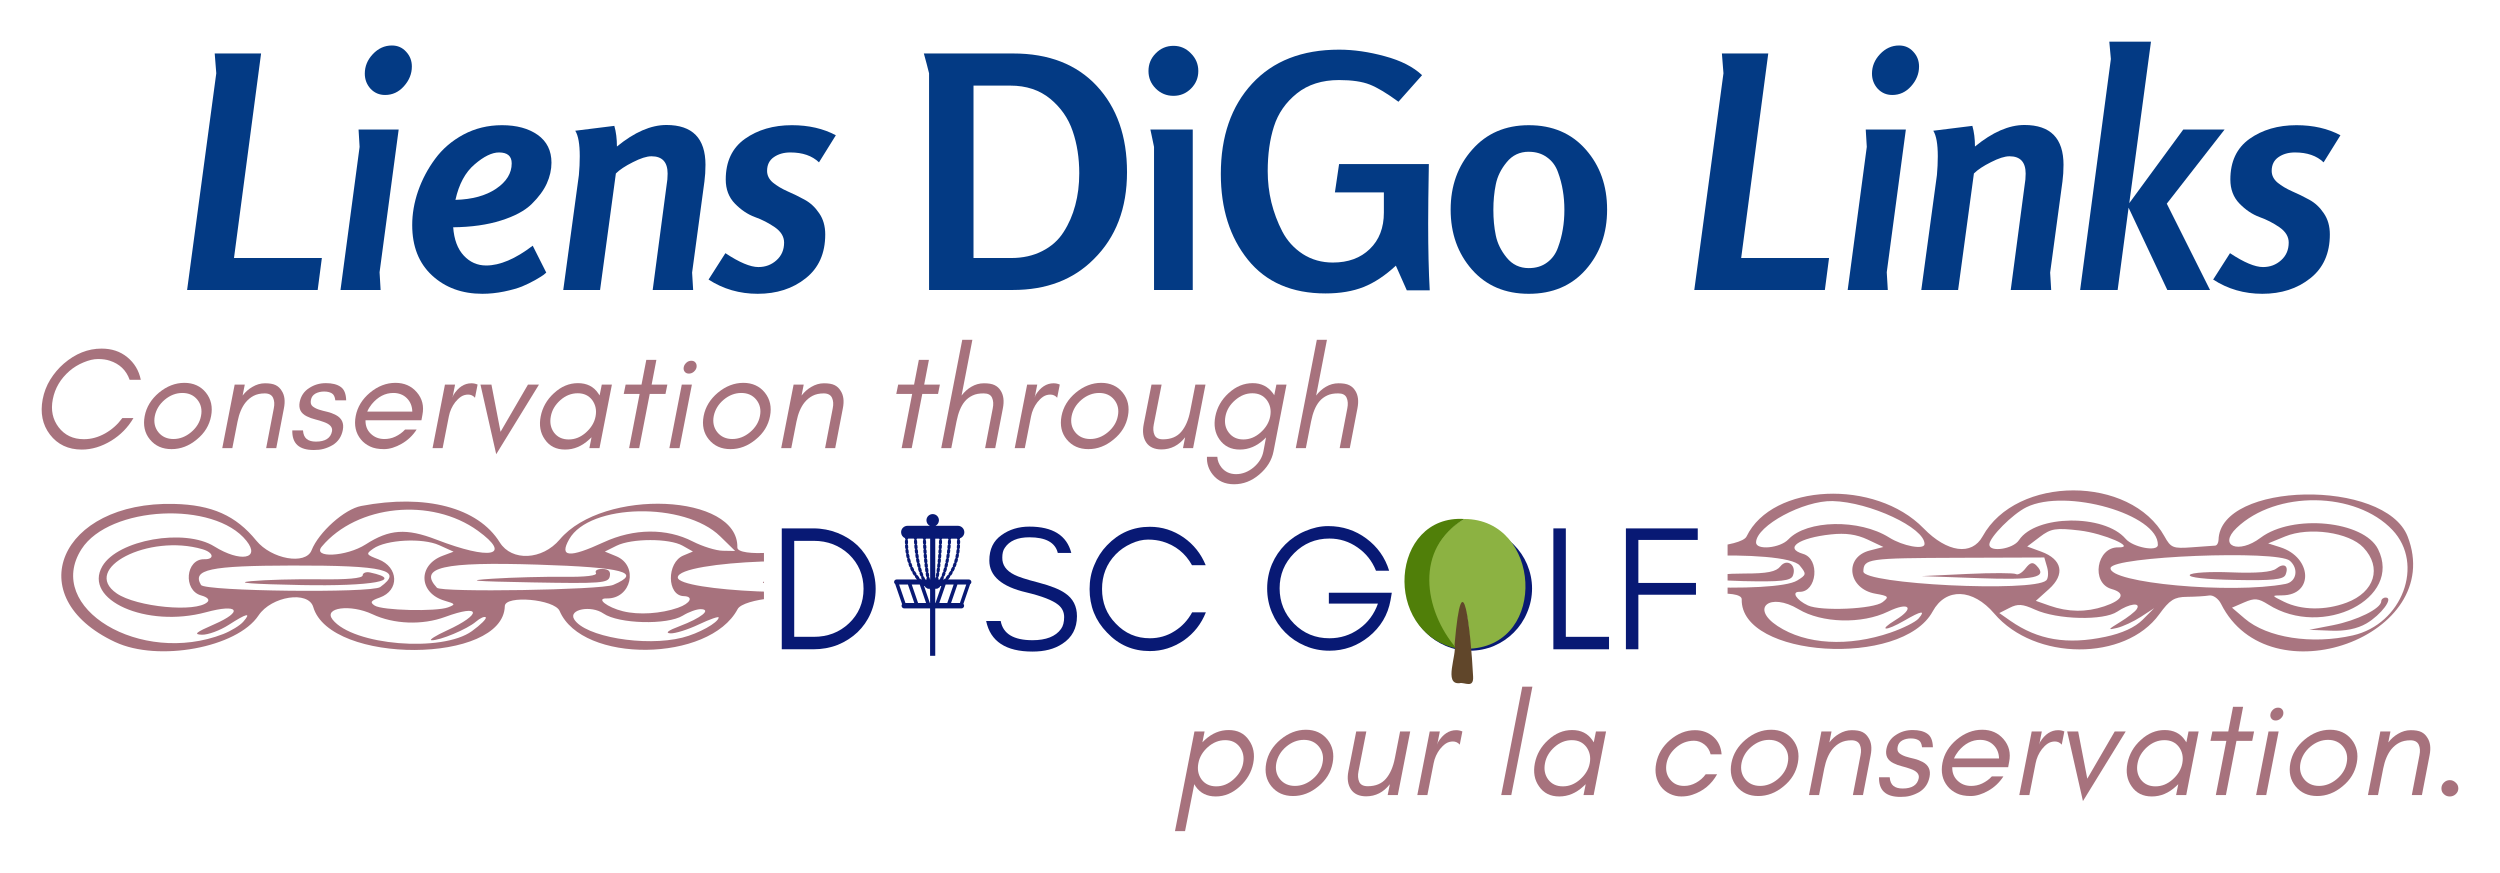<?xml version="1.0" encoding="UTF-8" standalone="no"?>
<svg
   width="299.945"
   zoomAndPan="magnify"
   viewBox="0 0 224.959 78.54"
   height="104.72"
   preserveAspectRatio="xMidYMid meet"
   version="1.0"
   id="svg1494"
   sodipodi:docname="MainLogo_DiGo_test2.svg"
   inkscape:version="1.2.1 (8a69933317, 2022-10-28, custom)"
   xmlns:inkscape="http://www.inkscape.org/namespaces/inkscape"
   xmlns:sodipodi="http://sodipodi.sourceforge.net/DTD/sodipodi-0.dtd"
   xmlns="http://www.w3.org/2000/svg"
   xmlns:svg="http://www.w3.org/2000/svg"
   xmlns:rdf="http://www.w3.org/1999/02/22-rdf-syntax-ns#"
   xmlns:cc="http://creativecommons.org/ns#"
   xmlns:dc="http://purl.org/dc/elements/1.1/">
  <sodipodi:namedview
     pagecolor="#ffffff"
     bordercolor="#666666"
     borderopacity="1"
     objecttolerance="10"
     gridtolerance="10"
     guidetolerance="10"
     inkscape:pageopacity="0"
     inkscape:pageshadow="2"
     inkscape:window-width="2560"
     inkscape:window-height="1373"
     id="namedview1496"
     showgrid="false"
     inkscape:pagecheckerboard="true"
     fit-margin-top="5"
     fit-margin-left="5"
     fit-margin-right="5"
     fit-margin-bottom="5"
     inkscape:zoom="6.496"
     inkscape:cx="115.45567"
     inkscape:cy="52.339902"
     inkscape:window-x="1920"
     inkscape:window-y="39"
     inkscape:window-maximized="1"
     inkscape:current-layer="svg1494"
     inkscape:showpageshadow="2"
     inkscape:deskcolor="#d1d1d1" />
  <defs
     id="defs928">
    <g
       id="g908" />
    <clipPath
       id="id1">
      <path
         d="M 231.832,204 H 294 v 15 h -62.168 z m 0,0"
         clip-rule="nonzero"
         id="path910" />
    </clipPath>
    <clipPath
       id="id2">
      <path
         d="m 81,204 h 64.121 v 15 H 81 Z m 0,0"
         clip-rule="nonzero"
         id="path913" />
    </clipPath>
    <clipPath
       id="id3">
      <path
         d="m 156.688,206.402 h 7.102 v 12.75 h -7.102 z m 0,0"
         clip-rule="nonzero"
         id="path916" />
    </clipPath>
    <clipPath
       id="id4">
      <path
         d="M 156.688,208 H 157 v 3 h -0.312 z m 0,0"
         clip-rule="nonzero"
         id="path919" />
    </clipPath>
    <clipPath
       id="id5">
      <path
         d="m 204,206.402 h 10 V 219 h -10 z m 0,0"
         clip-rule="nonzero"
         id="path922" />
    </clipPath>
    <clipPath
       id="id6">
      <path
         d="m 202,206.402 h 7 V 219 h -7 z m 0,0"
         clip-rule="nonzero"
         id="path925" />
    </clipPath>
  </defs>
  <g
     clip-path="url(#id1)"
     id="g932"
     transform="translate(-76.378,-160.143)"
     style="fill:#a7727d;fill-opacity:0.969">
    <path
       fill="#acb765"
       d="m 169.824,217.691 c -8.914,-4.211 -5.125,-13.172 5.457,-12.91 3.488,0.086 5.711,1.086 7.594,3.422 1.41,1.746 4.578,2.312 5.121,0.914 0.66,-1.695 3.047,-3.848 4.594,-4.145 5.957,-1.148 10.816,0.141 12.824,3.402 1.105,1.797 3.93,1.66 5.547,-0.266 4.055,-4.844 16.555,-4.281 16.434,0.742 -0.019,0.926 5.684,0.523 6.145,-0.434 2.301,-4.781 11.582,-5.203 15.934,-0.727 2.117,2.176 4.336,2.477 5.305,0.719 3.027,-5.52 13.316,-5.516 16.367,0 0.57,1.031 0.77,1.109 2.445,0.984 1,-0.074 1.953,-0.145 2.113,-0.152 0.16,-0.008 0.297,-0.238 0.305,-0.512 0.129,-5.262 14.98,-5.535 17.016,-0.312 3.492,8.969 -12.461,14.73 -16.789,6.066 -0.238,-0.477 -0.723,-0.816 -1.074,-0.754 -0.352,0.059 -1.25,0.113 -2,0.121 -1.129,0.008 -1.551,0.277 -2.484,1.566 -3.066,4.242 -11.207,4.211 -14.848,-0.059 -1.934,-2.27 -4.367,-2.355 -5.543,-0.195 -2.766,5.098 -17.312,4.176 -17.184,-1.09 0.023,-0.953 -5.156,-0.465 -5.68,0.539 -2.613,4.977 -14.391,5.105 -16.473,0.176 -0.465,-1.102 -5.051,-1.512 -5.074,-0.453 -0.133,5.41 -16.156,5.484 -17.727,0.082 -0.449,-1.551 -3.871,-1.02 -5.066,0.789 -1.98,3 -9.273,4.367 -13.262,2.484 z m 9.992,-0.75 c 0.723,-0.285 1.562,-0.801 1.863,-1.152 0.773,-0.895 0.336,-0.801 -1.355,0.297 -0.801,0.52 -1.914,0.934 -2.469,0.918 -0.809,-0.023 -0.582,-0.219 1.113,-0.965 2.766,-1.219 2.281,-1.961 -0.738,-1.137 -5.5,1.508 -11.414,-1.145 -9.594,-4.301 1.426,-2.465 7.621,-3.57 10.359,-1.848 2.402,1.512 4.316,1.176 2.977,-0.523 -2.965,-3.766 -12.676,-3.277 -15.258,0.766 -3.504,5.492 5.477,10.941 13.102,7.945 z m 23.02,-0.273 c 0.809,-0.594 1.387,-1.172 1.277,-1.289 -0.109,-0.113 -0.52,0.07 -0.91,0.41 -0.801,0.695 -3.34,1.77 -4.102,1.73 -0.273,-0.016 0.363,-0.426 1.414,-0.914 3.301,-1.527 3.176,-2.508 -0.16,-1.262 -2.105,0.785 -4.758,0.688 -6.73,-0.254 -2.031,-0.965 -4.562,-0.625 -3.684,0.5 1.887,2.41 10.129,3.098 12.895,1.078 z m 19.473,0.609 c 1.508,-0.383 3.324,-1.398 3.359,-1.883 0.012,-0.133 -0.809,0.156 -1.816,0.645 -1.012,0.484 -2.203,0.863 -2.648,0.84 -0.523,-0.027 -0.223,-0.266 0.852,-0.676 1.992,-0.762 2.984,-1.562 1.961,-1.59 -0.371,-0.008 -1.121,0.266 -1.668,0.605 -1.434,0.898 -5.945,0.777 -7.344,-0.199 -1.141,-0.793 -3.246,-0.387 -2.715,0.527 0.953,1.641 6.555,2.609 10.02,1.73 z m 24.199,-0.215 c 1.113,-0.383 2.242,-0.949 2.508,-1.258 0.668,-0.77 0.262,-0.711 -1.27,0.18 -1.719,0.996 -2.43,0.941 -0.785,-0.062 1.766,-1.082 1.223,-1.672 -0.688,-0.746 -2.359,1.141 -5.961,1.047 -8.059,-0.215 -2.582,-1.547 -4.363,-0.117 -1.883,1.516 2.539,1.672 6.375,1.891 10.176,0.586 z m 19.324,0.383 c 1.508,-0.32 2.656,-0.844 3.344,-1.531 l 1.043,-1.047 -1.184,0.773 c -0.652,0.426 -1.625,0.879 -2.164,1.008 -0.859,0.207 -0.828,0.148 0.262,-0.516 0.684,-0.414 1.363,-0.941 1.512,-1.172 0.418,-0.648 -0.664,-0.512 -1.746,0.219 -1.227,0.832 -5.398,0.73 -7.406,-0.18 -1.125,-0.512 -1.543,-0.539 -2.293,-0.156 l -0.918,0.465 1.004,0.703 c 2.477,1.723 5.098,2.164 8.547,1.434 z m 22.273,-0.129 c 4.434,-1.012 6.461,-6.406 3.559,-9.477 -3.301,-3.5 -10.488,-3.59 -14.035,-0.184 -1.68,1.617 0.184,2.375 2.164,0.879 2.867,-2.16 9.289,-1.539 10.57,1.023 2.219,4.441 -4.973,8.074 -9.871,4.988 -0.906,-0.57 -1.234,-0.602 -2.168,-0.199 l -1.102,0.477 1.141,0.977 c 2.023,1.734 6.047,2.359 9.742,1.516 z m -1.785,-0.918 c 2.152,-0.422 4.316,-1.492 4.332,-2.148 0.004,-0.191 0.188,-0.34 0.41,-0.336 0.73,0.019 -0.43,1.562 -1.746,2.332 -0.832,0.48 -1.918,0.703 -3.199,0.648 l -1.945,-0.078 z m -107.965,-2.445 c 0.23,-0.219 0.008,-0.457 -0.574,-0.621 -1.699,-0.473 -1.441,-3.426 0.293,-3.383 0.977,0.027 0.859,-0.625 -0.168,-0.934 -4.977,-1.477 -11.281,1.801 -7.941,4.129 1.828,1.273 7.355,1.805 8.391,0.809 z m 22.266,0.496 c 0.719,-0.277 0.695,-0.328 -0.289,-0.617 -2.422,-0.703 -2.543,-3.328 -0.195,-4.211 l 1,-0.375 -1.332,-0.609 c -1.539,-0.703 -4.918,-0.52 -6.105,0.328 -0.691,0.496 -0.664,0.555 0.477,0.992 1.895,0.73 1.973,2.922 0.129,3.578 -0.832,0.297 -0.922,0.441 -0.473,0.742 0.684,0.461 5.699,0.586 6.789,0.172 z m 21.289,0.035 c 1.152,-0.41 1.469,-1.062 0.527,-1.086 -1.57,-0.039 -1.598,-3.141 -0.035,-3.797 l 0.883,-0.375 -0.949,-0.543 c -1.223,-0.699 -4.719,-0.695 -6.117,0.004 l -1.082,0.543 1.047,0.438 c 2.109,0.879 1.41,4.004 -0.887,3.945 -1.027,-0.023 0.059,0.836 1.516,1.195 1.465,0.367 3.512,0.234 5.098,-0.324 z m 23.879,-0.164 c 0.602,-0.473 0.535,-0.547 -0.652,-0.754 -2.48,-0.43 -2.859,-3.289 -0.512,-3.887 l 1.227,-0.316 -1.418,-0.668 c -1,-0.469 -1.973,-0.605 -3.293,-0.465 -2.91,0.309 -4.254,1.246 -2.516,1.754 1.547,0.445 1.254,3.453 -0.328,3.414 -0.746,-0.019 -0.273,0.742 0.762,1.223 1.168,0.543 5.934,0.332 6.73,-0.301 z m 19.938,0.383 c 1.68,-0.566 1.949,-1.195 0.668,-1.555 -1.898,-0.527 -1.371,-3.801 0.605,-3.75 1.676,0.039 -1.336,-1.266 -3.5,-1.52 -2.145,-0.25 -2.574,-0.18 -3.57,0.578 l -1.137,0.863 1.258,0.461 c 1.898,0.691 2.18,2.043 0.699,3.371 l -1.18,1.059 1.238,0.434 c 1.668,0.586 3.297,0.605 4.918,0.059 z m -71.379,-2.152 c 2.199,-1.598 0.461,-2.027 -8.148,-2.012 -7.641,0.016 -9.273,0.367 -8.434,1.816 0.344,0.594 15.785,0.777 16.582,0.195 z m -11.941,-0.555 c 1.285,-0.125 4.129,-0.203 6.32,-0.172 2.555,0.035 3.988,-0.094 3.996,-0.363 0.008,-0.23 0.316,-0.355 0.688,-0.273 3.309,0.73 0.191,1.305 -6.348,1.176 -4.645,-0.09 -6.211,-0.215 -4.656,-0.367 z m 33.504,0.352 c 2.723,-1.168 1.008,-1.633 -7,-1.891 -8.766,-0.285 -11.066,0.25 -9.312,2.156 0.418,0.453 15.203,0.211 16.312,-0.266 z m -11.141,-0.578 c 1.824,-0.121 4.766,-0.199 6.543,-0.176 2.043,0.027 3.145,-0.105 3,-0.355 -0.129,-0.223 0.141,-0.391 0.598,-0.379 0.578,0.016 0.785,0.227 0.68,0.703 -0.133,0.617 -0.809,0.672 -7.137,0.551 -5.609,-0.102 -6.336,-0.172 -3.684,-0.344 z m 82.77,2.598 c 2.527,-0.949 3.199,-3.16 1.504,-4.957 -1.297,-1.371 -4.883,-1.883 -7.035,-1 l -1.535,0.629 1.086,0.344 c 2.887,0.918 3.031,4.312 0.18,4.332 -0.984,0.008 -0.984,0.012 0.16,0.574 1.562,0.77 3.723,0.801 5.641,0.078 z m -49.445,-1.988 c 0.84,-0.516 0.852,-0.582 0.234,-1.344 -1.246,-1.543 -16.406,-0.977 -16.445,0.613 -0.031,1.297 14.25,1.941 16.211,0.73 z m -8.246,-0.336 c 0.43,-0.164 2.008,-0.293 3.508,-0.293 2.035,0.004 2.848,-0.16 3.223,-0.641 0.602,-0.77 1.504,-0.094 1.125,0.84 -0.188,0.461 -1.086,0.559 -4.438,0.484 -2.48,-0.059 -3.883,-0.219 -3.418,-0.391 z M 260.5,212.375 c 0.188,-0.168 0.223,-0.703 0.086,-1.188 l -0.254,-0.879 -7.727,0.027 c -8.164,0.027 -8.527,0.082 -8.555,1.23 -0.027,1.145 15.242,1.895 16.449,0.809 z m -7.121,-0.586 c 2.25,-0.105 4.23,-0.098 4.402,0.012 0.172,0.109 0.559,-0.117 0.859,-0.512 0.418,-0.543 0.656,-0.602 0.996,-0.246 1.016,1.062 -0.125,1.309 -5.219,1.125 l -5.125,-0.184 z m 28.66,0.898 c 0.988,-0.188 1.211,-1.363 0.391,-2.082 -1.121,-0.988 -15.961,-0.398 -16.133,0.641 -0.227,1.352 10.895,2.371 15.742,1.441 z m -8.613,-0.812 c 0.133,-0.207 1.805,-0.309 3.711,-0.23 2.293,0.094 3.676,-0.023 4.07,-0.34 0.699,-0.555 1.16,-0.246 0.832,0.555 -0.176,0.434 -1.184,0.535 -4.539,0.469 -2.672,-0.051 -4.223,-0.227 -4.074,-0.453 z m -80.418,-3.312 c 2.188,-1.418 3.75,-1.527 6.523,-0.449 5.047,1.965 7.07,1.531 3.859,-0.82 -4.293,-3.145 -11.188,-2.445 -14.441,1.469 -0.934,1.117 2.27,0.965 4.059,-0.199 z m 22.016,-0.195 c 2.797,-1.305 5.824,-1.332 8.246,-0.078 0.902,0.473 2.156,0.863 2.781,0.871 l 1.141,0.019 -1.391,-1.375 c -3.289,-3.238 -12.086,-3.066 -13.961,0.27 -0.953,1.695 -0.012,1.785 3.184,0.293 z m 22.277,0.312 c 1.664,-1.766 6.395,-1.855 9.074,-0.168 1.223,0.77 3.168,1.129 3.18,0.59 0.035,-1.461 -4.934,-3.789 -8.27,-3.871 -2.625,-0.062 -6.855,2.215 -6.891,3.715 -0.019,0.73 2.156,0.531 2.906,-0.266 z m 20.746,0.074 c 1.5,-2.297 7.68,-2.379 9.605,-0.125 0.652,0.766 2.883,1.188 2.898,0.551 0.066,-2.746 -8.273,-5.141 -11.828,-3.395 -1.25,0.613 -3.32,2.695 -3.336,3.355 -0.016,0.73 2.133,0.418 2.66,-0.387 z m 0,0"
       fill-opacity="1"
       fill-rule="nonzero"
       id="path930"
       style="fill:#a7727d;fill-opacity:0.969" />
  </g>
  <g
     clip-path="url(#id2)"
     id="g936"
     transform="translate(-76.378,-160.143)"
     style="fill:#a7727d;fill-opacity:1">
    <path
       fill="#acb765"
       d="m 86.742,217.918 c -8.668,-4.051 -4.984,-12.684 5.305,-12.43 3.395,0.082 5.555,1.043 7.387,3.293 1.371,1.684 4.449,2.227 4.98,0.879 0.641,-1.629 2.961,-3.703 4.465,-3.988 5.793,-1.105 10.52,0.137 12.469,3.277 1.078,1.73 3.824,1.598 5.395,-0.258 3.945,-4.664 16.102,-4.121 15.984,0.715 -0.023,0.895 5.527,0.504 5.973,-0.418 2.238,-4.602 11.266,-5.012 15.496,-0.699 2.059,2.098 4.219,2.387 5.156,0.691 2.945,-5.312 12.949,-5.312 15.918,0 0.555,0.992 0.75,1.07 2.375,0.949 0.977,-0.07 1.902,-0.137 2.059,-0.148 0.156,-0.008 0.289,-0.227 0.297,-0.488 0.121,-5.07 14.562,-5.336 16.543,-0.301 3.398,8.633 -12.113,14.184 -16.324,5.836 -0.23,-0.457 -0.699,-0.781 -1.043,-0.727 -0.34,0.059 -1.219,0.113 -1.945,0.117 -1.098,0.012 -1.512,0.27 -2.418,1.512 -2.98,4.086 -10.898,4.055 -14.434,-0.059 -1.883,-2.184 -4.25,-2.27 -5.391,-0.188 -2.691,4.906 -16.836,4.02 -16.711,-1.047 0.019,-0.918 -5.016,-0.449 -5.527,0.516 -2.539,4.793 -13.992,4.918 -16.016,0.172 -0.453,-1.062 -4.91,-1.457 -4.934,-0.438 -0.129,5.211 -15.715,5.281 -17.238,0.078 -0.438,-1.492 -3.766,-0.98 -4.926,0.762 -1.926,2.891 -9.02,4.207 -12.895,2.391 z m 9.715,-0.719 c 0.703,-0.277 1.52,-0.773 1.812,-1.113 0.754,-0.863 0.328,-0.77 -1.316,0.289 -0.777,0.5 -1.859,0.898 -2.402,0.883 -0.785,-0.023 -0.566,-0.211 1.086,-0.93 2.688,-1.172 2.215,-1.891 -0.719,-1.094 -5.352,1.449 -11.102,-1.105 -9.328,-4.145 1.387,-2.375 7.41,-3.438 10.074,-1.777 2.336,1.453 4.195,1.133 2.891,-0.504 -2.883,-3.625 -12.328,-3.156 -14.836,0.738 -3.406,5.289 5.328,10.535 12.738,7.652 z m 22.387,-0.266 c 0.789,-0.57 1.348,-1.129 1.242,-1.242 -0.105,-0.109 -0.504,0.066 -0.887,0.395 -0.777,0.672 -3.246,1.703 -3.984,1.668 -0.27,-0.016 0.352,-0.41 1.375,-0.879 3.207,-1.473 3.086,-2.418 -0.156,-1.219 -2.051,0.758 -4.629,0.664 -6.543,-0.242 -1.98,-0.93 -4.441,-0.602 -3.586,0.48 1.832,2.32 9.852,2.984 12.539,1.039 z m 18.938,0.586 c 1.465,-0.367 3.23,-1.348 3.266,-1.812 0.012,-0.125 -0.785,0.152 -1.77,0.617 -0.98,0.469 -2.137,0.832 -2.57,0.812 -0.508,-0.027 -0.219,-0.258 0.824,-0.648 1.941,-0.734 2.902,-1.508 1.906,-1.531 -0.359,-0.008 -1.09,0.254 -1.617,0.582 -1.398,0.863 -5.781,0.75 -7.145,-0.191 -1.109,-0.766 -3.156,-0.375 -2.641,0.504 0.926,1.582 6.375,2.516 9.746,1.668 z m 23.531,-0.207 c 1.082,-0.367 2.18,-0.914 2.438,-1.211 0.648,-0.742 0.254,-0.688 -1.234,0.172 -1.668,0.961 -2.359,0.906 -0.766,-0.059 1.719,-1.043 1.191,-1.609 -0.668,-0.719 -2.293,1.102 -5.797,1.008 -7.836,-0.203 -2.508,-1.496 -4.242,-0.113 -1.828,1.457 2.469,1.609 6.195,1.82 9.895,0.562 z m 18.789,0.371 c 1.469,-0.309 2.586,-0.816 3.254,-1.477 l 1.016,-1.008 -1.152,0.746 c -0.633,0.41 -1.582,0.844 -2.105,0.969 -0.836,0.203 -0.805,0.141 0.258,-0.496 0.66,-0.398 1.32,-0.906 1.465,-1.129 0.41,-0.625 -0.645,-0.492 -1.695,0.215 -1.191,0.797 -5.25,0.699 -7.203,-0.176 -1.094,-0.492 -1.5,-0.52 -2.23,-0.152 l -0.895,0.449 0.98,0.676 c 2.406,1.66 4.957,2.082 8.309,1.383 z m 21.66,-0.125 c 4.312,-0.973 6.281,-6.168 3.461,-9.125 -3.207,-3.371 -10.195,-3.461 -13.648,-0.176 -1.633,1.555 0.18,2.285 2.105,0.844 2.789,-2.082 9.035,-1.484 10.281,0.984 2.156,4.277 -4.836,7.777 -9.602,4.805 -0.879,-0.547 -1.203,-0.578 -2.109,-0.191 l -1.07,0.457 1.109,0.941 c 1.969,1.668 5.879,2.273 9.473,1.461 z m -1.734,-0.887 c 2.09,-0.402 4.195,-1.438 4.211,-2.066 0.004,-0.184 0.184,-0.328 0.398,-0.324 0.711,0.016 -0.418,1.504 -1.699,2.246 -0.809,0.465 -1.859,0.676 -3.109,0.625 l -1.891,-0.074 z M 95.039,214.32 c 0.223,-0.211 0.008,-0.441 -0.562,-0.598 -1.648,-0.457 -1.398,-3.301 0.289,-3.258 0.949,0.023 0.836,-0.605 -0.164,-0.898 -4.84,-1.426 -10.973,1.73 -7.723,3.973 1.777,1.227 7.152,1.742 8.16,0.781 z m 21.652,0.477 c 0.699,-0.266 0.676,-0.316 -0.285,-0.594 -2.352,-0.68 -2.469,-3.207 -0.184,-4.055 l 0.969,-0.363 -1.297,-0.586 c -1.492,-0.676 -4.781,-0.5 -5.934,0.316 -0.676,0.477 -0.648,0.531 0.465,0.957 1.84,0.703 1.914,2.812 0.121,3.441 -0.809,0.285 -0.898,0.426 -0.457,0.719 0.664,0.445 5.543,0.562 6.602,0.164 z m 20.703,0.031 c 1.117,-0.391 1.426,-1.02 0.512,-1.043 -1.527,-0.039 -1.555,-3.023 -0.035,-3.656 l 0.859,-0.359 -0.926,-0.523 c -1.188,-0.676 -4.586,-0.672 -5.949,0.004 l -1.051,0.523 1.02,0.418 c 2.051,0.848 1.371,3.855 -0.863,3.801 -1,-0.023 0.059,0.805 1.473,1.152 1.426,0.352 3.414,0.223 4.961,-0.316 z m 23.219,-0.152 c 0.582,-0.457 0.52,-0.531 -0.633,-0.73 -2.414,-0.414 -2.781,-3.164 -0.5,-3.742 l 1.195,-0.305 -1.379,-0.641 c -0.977,-0.453 -1.918,-0.586 -3.203,-0.449 -2.832,0.297 -4.141,1.199 -2.445,1.688 1.5,0.434 1.219,3.324 -0.32,3.289 -0.727,-0.019 -0.266,0.715 0.738,1.176 1.137,0.523 5.773,0.32 6.547,-0.285 z M 180,215.043 c 1.633,-0.547 1.895,-1.152 0.652,-1.496 -1.848,-0.512 -1.336,-3.664 0.586,-3.617 1.629,0.043 -1.297,-1.215 -3.406,-1.457 -2.082,-0.242 -2.5,-0.176 -3.469,0.555 l -1.105,0.832 1.223,0.441 c 1.848,0.664 2.121,1.969 0.68,3.246 l -1.145,1.02 1.203,0.418 c 1.621,0.566 3.203,0.586 4.781,0.059 z m -69.41,-2.074 c 2.137,-1.539 0.445,-1.953 -7.922,-1.938 -7.434,0.016 -9.02,0.352 -8.203,1.75 0.336,0.57 15.352,0.746 16.125,0.188 z M 98.977,212.438 c 1.25,-0.121 4.02,-0.195 6.148,-0.168 2.484,0.035 3.879,-0.09 3.887,-0.352 0.004,-0.223 0.305,-0.34 0.668,-0.262 3.215,0.699 0.184,1.258 -6.176,1.133 -4.516,-0.09 -6.039,-0.207 -4.527,-0.352 z m 32.582,0.336 c 2.645,-1.125 0.977,-1.574 -6.809,-1.824 -8.523,-0.27 -10.762,0.242 -9.055,2.082 0.406,0.434 14.785,0.203 15.863,-0.258 z m -10.832,-0.559 c 1.77,-0.113 4.633,-0.188 6.359,-0.168 1.988,0.023 3.059,-0.102 2.918,-0.344 -0.125,-0.211 0.137,-0.375 0.582,-0.363 0.562,0.012 0.762,0.215 0.66,0.676 -0.129,0.598 -0.785,0.648 -6.941,0.535 -5.453,-0.102 -6.16,-0.168 -3.578,-0.336 z m 80.488,2.504 c 2.457,-0.914 3.105,-3.043 1.457,-4.773 -1.258,-1.32 -4.746,-1.812 -6.84,-0.965 l -1.492,0.605 1.055,0.332 c 2.809,0.883 2.949,4.152 0.176,4.172 -0.957,0.008 -0.957,0.012 0.16,0.555 1.516,0.738 3.617,0.766 5.484,0.074 z m -48.086,-1.914 c 0.816,-0.5 0.828,-0.559 0.227,-1.297 -1.207,-1.484 -15.949,-0.938 -15.988,0.59 -0.031,1.25 13.855,1.871 15.762,0.707 z m -8.02,-0.324 c 0.422,-0.156 1.953,-0.285 3.41,-0.281 1.98,0 2.77,-0.156 3.137,-0.617 0.586,-0.742 1.465,-0.09 1.094,0.809 -0.184,0.441 -1.059,0.535 -4.316,0.465 -2.41,-0.055 -3.773,-0.211 -3.324,-0.375 z m 29.809,0.316 c 0.184,-0.16 0.219,-0.672 0.082,-1.141 l -0.246,-0.848 -7.512,0.027 c -7.938,0.027 -8.293,0.078 -8.316,1.188 -0.027,1.102 14.82,1.82 15.992,0.773 z m -6.926,-0.559 c 2.188,-0.102 4.113,-0.098 4.281,0.008 0.168,0.105 0.543,-0.113 0.836,-0.492 0.406,-0.523 0.637,-0.578 0.969,-0.234 0.988,1.02 -0.121,1.258 -5.074,1.078 l -4.984,-0.176 3.977,-0.184 z m 27.871,0.863 c 0.961,-0.184 1.176,-1.312 0.383,-2.008 -1.094,-0.949 -15.523,-0.383 -15.691,0.617 -0.219,1.301 10.594,2.281 15.309,1.391 z m -8.375,-0.785 c 0.129,-0.195 1.754,-0.297 3.609,-0.223 2.227,0.09 3.574,-0.019 3.957,-0.324 0.68,-0.535 1.125,-0.238 0.809,0.535 -0.172,0.414 -1.152,0.516 -4.414,0.449 -2.598,-0.047 -4.105,-0.215 -3.961,-0.438 z m -78.199,-3.188 c 2.125,-1.367 3.645,-1.473 6.344,-0.434 4.902,1.891 6.875,1.477 3.75,-0.789 -4.176,-3.027 -10.879,-2.355 -14.043,1.414 -0.906,1.078 2.207,0.926 3.949,-0.191 z m 21.406,-0.188 c 2.723,-1.258 5.664,-1.285 8.02,-0.074 0.879,0.449 2.094,0.828 2.707,0.836 l 1.109,0.019 -1.355,-1.324 c -3.195,-3.117 -11.754,-2.953 -13.578,0.262 -0.926,1.633 -0.008,1.715 3.098,0.281 z m 21.664,0.301 c 1.617,-1.703 6.219,-1.789 8.824,-0.164 1.188,0.742 3.078,1.086 3.09,0.566 0.035,-1.406 -4.797,-3.645 -8.039,-3.723 -2.555,-0.062 -6.668,2.133 -6.703,3.574 -0.019,0.703 2.098,0.512 2.828,-0.254 z m 20.172,0.07 c 1.461,-2.215 7.469,-2.289 9.34,-0.117 0.637,0.734 2.809,1.141 2.824,0.527 0.062,-2.645 -8.047,-4.953 -11.508,-3.27 -1.215,0.59 -3.227,2.594 -3.242,3.23 -0.016,0.703 2.074,0.406 2.586,-0.371 z m 0,0"
       fill-opacity="1"
       fill-rule="nonzero"
       id="path934"
       style="fill:#a7727d;fill-opacity:1" />
  </g>
  <g
     fill="#081974"
     fill-opacity="1"
     id="g944"
     transform="translate(-76.378,-160.143)">
    <g
       transform="translate(145.525,218.568)"
       id="g942">
      <g
         id="g940">
        <path
           d="m 9.648,-5.438 c 0,-0.785 -0.16,-1.504 -0.449,-2.176 -0.289,-0.672 -0.688,-1.25 -1.184,-1.73 -0.512,-0.48 -1.105,-0.848 -1.777,-1.117 -0.688,-0.273 -1.422,-0.418 -2.191,-0.418 H 1.199 V 0 H 4.047 C 4.816,0 5.551,-0.129 6.238,-0.398 6.91,-0.672 7.504,-1.055 8.016,-1.535 8.512,-2.016 8.91,-2.574 9.199,-3.246 9.488,-3.918 9.648,-4.641 9.648,-5.438 Z m -1.09,0 c 0,1.246 -0.449,2.285 -1.312,3.102 -0.863,0.816 -1.918,1.215 -3.168,1.215 H 2.32 v -8.637 h 1.758 c 1.25,0 2.305,0.414 3.168,1.215 0.863,0.832 1.312,1.871 1.312,3.105 z m 0,0"
           id="path938" />
      </g>
    </g>
  </g>
  <g
     fill="#081974"
     fill-opacity="1"
     id="g950"
     transform="translate(-76.378,-160.143)">
    <g
       transform="translate(155.885,218.568)"
       id="g948">
      <g
         id="g946" />
    </g>
  </g>
  <g
     fill="#081974"
     fill-opacity="1"
     id="g956"
     transform="translate(-76.378,-160.143)">
    <g
       transform="translate(160.204,218.568)"
       id="g954">
      <g
         id="g952" />
    </g>
  </g>
  <g
     fill="#081974"
     fill-opacity="1"
     id="g964"
     transform="translate(-76.378,-160.143)">
    <g
       transform="translate(164.521,218.568)"
       id="g962">
      <g
         id="g960">
        <path
           d="M 4.207,-5.121 C 5.613,-4.785 6.574,-4.414 7.086,-4 c 0.352,0.289 0.527,0.656 0.527,1.105 0,0.445 -0.094,0.816 -0.285,1.07 -0.48,0.672 -1.344,1.008 -2.562,1.008 -1.695,0 -2.652,-0.574 -2.863,-1.727 H 0.594 c 0.383,1.84 1.773,2.75 4.172,2.75 1.074,0 1.969,-0.223 2.688,-0.703 0.867,-0.559 1.312,-1.391 1.312,-2.48 0,-0.895 -0.352,-1.582 -1.055,-2.062 C 7.215,-5.391 6.414,-5.711 5.312,-6 4.191,-6.285 3.473,-6.527 3.137,-6.703 2.398,-7.07 2.031,-7.582 2.047,-8.254 c 0,-0.352 0.066,-0.656 0.227,-0.879 0.414,-0.625 1.148,-0.945 2.207,-0.945 1.488,0 2.336,0.48 2.559,1.406 h 1.215 c -0.398,-1.566 -1.664,-2.367 -3.773,-2.367 -0.961,0 -1.809,0.258 -2.512,0.77 -0.723,0.512 -1.09,1.262 -1.09,2.285 0,1.395 1.121,2.352 3.328,2.863 z m 0,0"
           id="path958" />
      </g>
    </g>
  </g>
  <g
     fill="#081974"
     fill-opacity="1"
     id="g972"
     transform="translate(-76.378,-160.143)">
    <g
       transform="translate(173.703,218.568)"
       id="g970">
      <g
         id="g968">
        <path
           d="M 11.184,-3.328 H 9.949 c -0.383,0.703 -0.91,1.281 -1.582,1.695 -0.672,0.434 -1.426,0.641 -2.223,0.641 -1.203,0 -2.227,-0.43 -3.074,-1.328 -0.832,-0.848 -1.23,-1.887 -1.23,-3.102 0,-1.219 0.398,-2.258 1.23,-3.121 0.387,-0.398 0.848,-0.719 1.379,-0.961 0.512,-0.238 1.023,-0.367 1.535,-0.367 0.496,0 0.926,0.066 1.309,0.176 1.168,0.352 2.051,1.059 2.641,2.129 h 1.234 C 10.75,-8.59 10.094,-9.422 9.184,-10.062 c -0.93,-0.641 -1.938,-0.961 -3.039,-0.961 -1.52,0 -2.801,0.562 -3.855,1.664 -0.496,0.512 -0.883,1.121 -1.152,1.793 -0.289,0.672 -0.418,1.391 -0.418,2.145 0,1.535 0.512,2.832 1.57,3.918 1.055,1.121 2.336,1.664 3.855,1.664 1.102,0 2.109,-0.32 3.055,-0.961 0.91,-0.641 1.566,-1.473 1.984,-2.527 z m 0,0"
           id="path966" />
      </g>
    </g>
  </g>
  <g
     fill="#081974"
     fill-opacity="1"
     id="g978"
     transform="translate(-76.378,-160.143)">
    <g
       transform="translate(185.364,218.568)"
       id="g976">
      <g
         id="g974" />
    </g>
  </g>
  <g
     fill="#081974"
     fill-opacity="1"
     id="g986"
     transform="translate(-76.378,-160.143)">
    <g
       transform="translate(189.683,218.568)"
       id="g984">
      <g
         id="g982">
        <path
           d="M 11.934,-5.086 H 6.27 v 0.973 H 10.688 c -0.336,0.945 -0.898,1.715 -1.695,2.273 -0.801,0.574 -1.699,0.848 -2.672,0.848 -1.25,0 -2.305,-0.43 -3.184,-1.312 -0.863,-0.879 -1.297,-1.949 -1.297,-3.184 0,-1.23 0.434,-2.285 1.312,-3.168 0.863,-0.863 1.918,-1.309 3.168,-1.309 0.926,0 1.773,0.27 2.527,0.797 0.766,0.531 1.312,1.219 1.664,2.098 h 1.184 c -0.367,-1.199 -1.059,-2.16 -2.047,-2.895 -0.992,-0.738 -2.145,-1.121 -3.441,-1.121 -0.703,0 -1.391,0.16 -2.062,0.449 -0.688,0.285 -1.281,0.688 -1.793,1.199 -0.512,0.512 -0.91,1.102 -1.199,1.773 -0.289,0.688 -0.434,1.426 -0.434,2.191 0,0.77 0.145,1.504 0.434,2.176 0.289,0.688 0.688,1.281 1.199,1.793 0.512,0.512 1.105,0.91 1.793,1.199 0.672,0.289 1.406,0.434 2.176,0.434 1.309,0 2.496,-0.418 3.551,-1.266 C 10.926,-2 11.582,-3.086 11.82,-4.414 Z m 0,0"
           id="path980" />
      </g>
    </g>
  </g>
  <g
     fill="#081974"
     fill-opacity="1"
     id="g994"
     transform="translate(-76.378,-160.143)">
    <g
       transform="translate(202.336,218.568)"
       id="g992">
      <g
         id="g990">
        <path
           d="m 10.781,-5.473 c 0,1.25 -0.445,2.305 -1.312,3.168 -0.879,0.883 -1.934,1.312 -3.164,1.312 -1.234,0 -2.289,-0.43 -3.152,-1.312 -0.879,-0.863 -1.312,-1.918 -1.312,-3.168 0,-1.215 0.434,-2.27 1.312,-3.148 0.863,-0.867 1.918,-1.312 3.152,-1.312 1.23,0 2.285,0.445 3.164,1.312 0.867,0.879 1.312,1.934 1.312,3.148 z m 1.121,0 c 0,-0.766 -0.16,-1.484 -0.449,-2.176 -0.285,-0.672 -0.688,-1.262 -1.199,-1.773 -0.512,-0.496 -1.102,-0.898 -1.773,-1.184 -0.691,-0.289 -1.41,-0.449 -2.176,-0.449 -0.77,0 -1.504,0.16 -2.176,0.449 -0.672,0.285 -1.266,0.688 -1.777,1.184 -0.512,0.512 -0.91,1.102 -1.199,1.773 -0.289,0.691 -0.434,1.41 -0.434,2.176 0,0.77 0.145,1.504 0.434,2.176 0.289,0.688 0.688,1.281 1.199,1.793 0.512,0.512 1.105,0.91 1.777,1.199 0.672,0.289 1.406,0.434 2.176,0.434 0.766,0 1.484,-0.145 2.176,-0.434 0.672,-0.289 1.262,-0.688 1.773,-1.199 0.512,-0.512 0.914,-1.105 1.199,-1.793 0.289,-0.672 0.449,-1.406 0.449,-2.176 z m 0,0"
           id="path988" />
      </g>
    </g>
  </g>
  <g
     fill="#081974"
     fill-opacity="1"
     id="g1002"
     transform="translate(-76.378,-160.143)">
    <g
       transform="translate(214.957,218.568)"
       id="g1000">
      <g
         id="g998">
        <path
           d="m 2.32,-1.121 v -9.758 H 1.199 V 0 h 5.008 v -1.121 z m 0,0"
           id="path996" />
      </g>
    </g>
  </g>
  <g
     fill="#081974"
     fill-opacity="1"
     id="g1010"
     transform="translate(-76.378,-160.143)">
    <g
       transform="translate(221.484,218.568)"
       id="g1008">
      <g
         id="g1006">
        <path
           d="m 7.664,-9.84 v -1.039 H 1.199 V 0 H 2.32 V -4.91 H 7.504 V -5.969 H 2.32 v -3.871 z m 0,0"
           id="path1004" />
      </g>
    </g>
  </g>
  <g
     fill="#acb765"
     fill-opacity="1"
     id="g1018"
     transform="translate(-76.378,-160.143)"
     style="fill:#a7727d;fill-opacity:1">
    <g
       transform="translate(181.766,231.683)"
       id="g1016"
       style="fill:#a7727d;fill-opacity:1">
      <g
         id="g1014"
         style="fill:#a7727d;fill-opacity:1">
        <path
           d="m 1.246,3.25 0.832,-4.227 0.117,0.195 c 0.418,0.613 1.027,0.91 1.82,0.91 0.793,0 1.508,-0.297 2.172,-0.91 C 6.824,-1.363 7.227,-2.066 7.383,-2.859 7.539,-3.652 7.41,-4.355 6.992,-4.938 6.578,-5.551 5.965,-5.848 5.172,-5.848 c -0.793,0 -1.508,0.297 -2.168,0.91 L 2.809,-4.742 3.004,-5.719 H 2.094 L 0.34,3.25 Z m 5.227,-6.109 c -0.105,0.559 -0.402,1.039 -0.871,1.457 -0.469,0.414 -0.973,0.621 -1.547,0.621 -0.57,0 -1.012,-0.207 -1.324,-0.621 C 2.43,-1.82 2.34,-2.301 2.445,-2.859 2.547,-3.418 2.832,-3.898 3.301,-4.316 3.77,-4.73 4.289,-4.938 4.859,-4.938 c 0.574,0 1.004,0.207 1.312,0.621 0.301,0.418 0.406,0.898 0.301,1.457 z m 0,0"
           id="path1012"
           style="fill:#a7727d;fill-opacity:1" />
      </g>
    </g>
  </g>
  <g
     fill="#acb765"
     fill-opacity="1"
     id="g1026"
     transform="translate(-76.378,-160.143)"
     style="fill:#a7727d;fill-opacity:1">
    <g
       transform="translate(189.173,231.683)"
       id="g1024"
       style="fill:#a7727d;fill-opacity:1">
      <g
         id="g1022"
         style="fill:#a7727d;fill-opacity:1">
        <path
           d="m 6.211,-2.887 c -0.102,0.559 -0.414,1.055 -0.895,1.457 -0.48,0.402 -1.016,0.609 -1.586,0.609 -0.57,0 -1.027,-0.207 -1.352,-0.609 -0.324,-0.402 -0.43,-0.898 -0.324,-1.457 0.117,-0.57 0.414,-1.066 0.895,-1.469 0.48,-0.402 1.016,-0.609 1.586,-0.609 0.574,0 1.027,0.207 1.352,0.609 0.324,0.402 0.441,0.898 0.324,1.469 z m 0.91,0 c 0.156,-0.816 0,-1.52 -0.465,-2.105 C 6.188,-5.574 5.535,-5.875 4.719,-5.875 c -0.82,0 -1.586,0.301 -2.289,0.883 -0.699,0.586 -1.129,1.289 -1.285,2.105 -0.156,0.832 0,1.535 0.469,2.105 0.48,0.586 1.129,0.871 1.949,0.871 0.816,0 1.57,-0.285 2.273,-0.871 0.703,-0.57 1.129,-1.273 1.285,-2.105 z m 0,0"
           id="path1020"
           style="fill:#a7727d;fill-opacity:1" />
      </g>
    </g>
  </g>
  <g
     fill="#acb765"
     fill-opacity="1"
     id="g1034"
     transform="translate(-76.378,-160.143)"
     style="fill:#a7727d;fill-opacity:1">
    <g
       transform="translate(196.321,231.683)"
       id="g1032"
       style="fill:#a7727d;fill-opacity:1">
      <g
         id="g1030"
         style="fill:#a7727d;fill-opacity:1">
        <path
           d="M 5.121,-0.977 4.926,0 H 5.836 L 6.953,-5.719 H 6.043 l -0.469,2.391 c -0.152,0.793 -0.426,1.418 -0.805,1.859 -0.375,0.441 -0.922,0.676 -1.637,0.676 -0.391,0 -0.648,-0.129 -0.766,-0.391 C 2.25,-1.441 2.223,-1.77 2.301,-2.145 L 3.004,-5.719 H 2.094 l -0.703,3.574 c -0.129,0.664 -0.051,1.207 0.223,1.625 0.27,0.414 0.738,0.637 1.375,0.637 0.848,0 1.562,-0.363 2.133,-1.094 z m 0,0"
           id="path1028"
           style="fill:#a7727d;fill-opacity:1" />
      </g>
    </g>
  </g>
  <g
     fill="#acb765"
     fill-opacity="1"
     id="g1042"
     transform="translate(-76.378,-160.143)"
     style="fill:#a7727d;fill-opacity:1">
    <g
       transform="translate(202.936,231.683)"
       id="g1040"
       style="fill:#a7727d;fill-opacity:1">
      <g
         id="g1038"
         style="fill:#a7727d;fill-opacity:1">
        <path
           d="M 4.797,-4.535 5.031,-5.719 C 4.859,-5.797 4.668,-5.836 4.473,-5.836 c -0.637,0 -1.184,0.352 -1.625,1.066 L 2.77,-4.535 3.004,-5.719 H 2.094 L 0.977,0 h 0.906 l 0.562,-2.859 c 0.09,-0.469 0.285,-0.898 0.57,-1.273 0.156,-0.195 0.324,-0.363 0.52,-0.496 0.195,-0.129 0.418,-0.191 0.648,-0.191 0.234,0 0.445,0.09 0.613,0.285 z m 0,0"
           id="path1036"
           style="fill:#a7727d;fill-opacity:1" />
      </g>
    </g>
  </g>
  <g
     fill="#acb765"
     fill-opacity="1"
     id="g1048"
     transform="translate(-76.378,-160.143)">
    <g
       transform="translate(206.978,231.683)"
       id="g1046">
      <g
         id="g1044" />
    </g>
  </g>
  <g
     fill="#acb765"
     fill-opacity="1"
     id="g1056"
     transform="translate(-76.378,-160.143)"
     style="fill:#a7727d;fill-opacity:1">
    <g
       transform="translate(210.487,231.683)"
       id="g1054"
       style="fill:#a7727d;fill-opacity:1">
      <g
         id="g1052"
         style="fill:#a7727d;fill-opacity:1">
        <path
           d="M 1.883,0 3.781,-9.75 H 2.871 L 0.977,0 Z m 0,0"
           id="path1050"
           style="fill:#a7727d;fill-opacity:1" />
      </g>
    </g>
  </g>
  <g
     fill="#acb765"
     fill-opacity="1"
     id="g1064"
     transform="translate(-76.378,-160.143)"
     style="fill:#a7727d;fill-opacity:1">
    <g
       transform="translate(213.346,231.683)"
       id="g1062"
       style="fill:#a7727d;fill-opacity:1">
      <g
         id="g1060"
         style="fill:#a7727d;fill-opacity:1">
        <path
           d="M 6.082,-2.859 C 5.98,-2.301 5.68,-1.82 5.211,-1.402 4.742,-0.988 4.238,-0.781 3.664,-0.781 3.094,-0.781 2.652,-0.988 2.34,-1.402 2.039,-1.82 1.949,-2.301 2.055,-2.859 2.156,-3.418 2.445,-3.898 2.91,-4.316 3.379,-4.73 3.898,-4.938 4.473,-4.938 c 0.57,0 1,0.207 1.312,0.621 0.297,0.418 0.402,0.898 0.297,1.457 z M 6.434,0 7.551,-5.719 H 6.641 L 6.445,-4.742 C 6.406,-4.809 6.355,-4.875 6.316,-4.938 5.902,-5.551 5.289,-5.848 4.496,-5.848 c -0.793,0 -1.508,0.297 -2.168,0.91 -0.637,0.582 -1.027,1.285 -1.184,2.078 -0.156,0.793 -0.039,1.496 0.375,2.078 0.418,0.613 1.027,0.91 1.82,0.91 0.793,0 1.508,-0.297 2.172,-0.91 0.062,-0.062 0.141,-0.129 0.207,-0.195 L 5.523,0 Z m 0,0"
           id="path1058"
           style="fill:#a7727d;fill-opacity:1" />
      </g>
    </g>
  </g>
  <g
     fill="#acb765"
     fill-opacity="1"
     id="g1070"
     transform="translate(-76.378,-160.143)">
    <g
       transform="translate(220.754,231.683)"
       id="g1068">
      <g
         id="g1066" />
    </g>
  </g>
  <g
     fill="#acb765"
     fill-opacity="1"
     id="g1078"
     transform="translate(-76.378,-160.143)"
     style="fill:#a7727d;fill-opacity:1">
    <g
       transform="translate(224.263,231.683)"
       id="g1076"
       style="fill:#a7727d;fill-opacity:1">
      <g
         id="g1074"
         style="fill:#a7727d;fill-opacity:1">
        <path
           d="M 7.031,-3.664 C 6.98,-4.316 6.734,-4.836 6.305,-5.227 5.863,-5.629 5.289,-5.836 4.641,-5.836 c -0.82,0 -1.559,0.301 -2.25,0.883 -0.676,0.586 -1.09,1.273 -1.246,2.094 -0.156,0.805 -0.016,1.508 0.43,2.105 0.207,0.273 0.48,0.492 0.805,0.648 0.324,0.156 0.664,0.234 1.027,0.234 0.363,0 0.699,-0.051 1,-0.156 C 5.383,-0.352 6.121,-0.961 6.629,-1.871 H 5.602 c -0.234,0.324 -0.52,0.57 -0.871,0.766 -0.352,0.195 -0.703,0.285 -1.066,0.285 -0.559,0 -0.973,-0.195 -1.285,-0.598 C 2.066,-1.82 1.977,-2.301 2.078,-2.859 2.184,-3.406 2.469,-3.875 2.938,-4.277 3.145,-4.457 3.391,-4.613 3.652,-4.719 c 0.262,-0.102 0.559,-0.168 0.898,-0.168 0.336,0 0.648,0.117 0.934,0.336 0.285,0.223 0.469,0.523 0.559,0.887 z m 0,0"
           id="path1072"
           style="fill:#a7727d;fill-opacity:1" />
      </g>
    </g>
  </g>
  <g
     fill="#acb765"
     fill-opacity="1"
     id="g1086"
     transform="translate(-76.378,-160.143)"
     style="fill:#a7727d;fill-opacity:1">
    <g
       transform="translate(231.034,231.683)"
       id="g1084"
       style="fill:#a7727d;fill-opacity:1">
      <g
         id="g1082"
         style="fill:#a7727d;fill-opacity:1">
        <path
           d="m 6.211,-2.887 c -0.102,0.559 -0.414,1.055 -0.895,1.457 -0.48,0.402 -1.016,0.609 -1.586,0.609 -0.57,0 -1.027,-0.207 -1.352,-0.609 -0.324,-0.402 -0.43,-0.898 -0.324,-1.457 0.117,-0.57 0.414,-1.066 0.895,-1.469 0.48,-0.402 1.016,-0.609 1.586,-0.609 0.574,0 1.027,0.207 1.352,0.609 0.324,0.402 0.441,0.898 0.324,1.469 z m 0.91,0 c 0.156,-0.816 0,-1.52 -0.465,-2.105 C 6.188,-5.574 5.535,-5.875 4.719,-5.875 c -0.82,0 -1.586,0.301 -2.289,0.883 -0.699,0.586 -1.129,1.289 -1.285,2.105 -0.156,0.832 0,1.535 0.469,2.105 0.48,0.586 1.129,0.871 1.949,0.871 0.816,0 1.57,-0.285 2.273,-0.871 0.703,-0.57 1.129,-1.273 1.285,-2.105 z m 0,0"
           id="path1080"
           style="fill:#a7727d;fill-opacity:1" />
      </g>
    </g>
  </g>
  <g
     fill="#acb765"
     fill-opacity="1"
     id="g1094"
     transform="translate(-76.378,-160.143)"
     style="fill:#a7727d;fill-opacity:1">
    <g
       transform="translate(238.181,231.683)"
       id="g1092"
       style="fill:#a7727d;fill-opacity:1">
      <g
         id="g1090"
         style="fill:#a7727d;fill-opacity:1">
        <path
           d="m 4.926,0 h 0.91 l 0.688,-3.574 C 6.656,-4.238 6.59,-4.77 6.316,-5.172 6.188,-5.383 6.02,-5.551 5.785,-5.668 5.551,-5.785 5.227,-5.836 4.82,-5.836 c -0.402,0 -0.777,0.117 -1.129,0.324 -0.34,0.195 -0.637,0.457 -0.883,0.781 L 3.004,-5.719 H 2.094 L 0.977,0 h 0.906 l 0.469,-2.391 c 0.145,-0.73 0.391,-1.312 0.742,-1.742 0.195,-0.234 0.43,-0.43 0.703,-0.574 0.27,-0.141 0.609,-0.219 1,-0.219 0.391,0 0.637,0.145 0.754,0.402 0.117,0.262 0.141,0.57 0.062,0.949 z m 0,0"
           id="path1088"
           style="fill:#a7727d;fill-opacity:1" />
      </g>
    </g>
  </g>
  <g
     fill="#acb765"
     fill-opacity="1"
     id="g1102"
     transform="translate(-76.378,-160.143)"
     style="fill:#a7727d;fill-opacity:1">
    <g
       transform="translate(244.796,231.683)"
       id="g1100"
       style="fill:#a7727d;fill-opacity:1">
      <g
         id="g1098"
         style="fill:#a7727d;fill-opacity:1">
        <path
           d="M 1.961,-0.82 C 1.77,-0.977 1.652,-1.223 1.625,-1.598 H 0.664 c -0.027,1.184 0.609,1.766 1.934,1.766 0.312,0 0.602,-0.023 0.887,-0.102 C 3.77,-0.012 4.043,-0.129 4.289,-0.273 4.781,-0.57 5.094,-1.027 5.211,-1.637 5.328,-2.25 5.121,-2.691 4.59,-2.977 4.355,-3.094 4.105,-3.199 3.836,-3.262 3.562,-3.328 3.289,-3.391 3.055,-3.469 2.82,-3.547 2.625,-3.652 2.484,-3.77 2.34,-3.887 2.289,-4.082 2.34,-4.34 2.391,-4.602 2.523,-4.781 2.754,-4.914 2.977,-5.031 3.238,-5.094 3.523,-5.094 c 0.285,0 0.504,0.051 0.688,0.156 0.184,0.102 0.285,0.309 0.324,0.637 H 5.512 C 5.496,-4.875 5.344,-5.289 5.016,-5.512 4.691,-5.746 4.238,-5.848 3.691,-5.848 c -0.559,0 -1.055,0.141 -1.508,0.441 -0.453,0.285 -0.754,0.715 -0.859,1.285 -0.051,0.285 -0.023,0.535 0.078,0.742 0.105,0.207 0.301,0.391 0.574,0.52 0.234,0.117 0.48,0.207 0.754,0.273 0.273,0.062 0.531,0.156 0.766,0.234 0.559,0.195 0.805,0.469 0.742,0.832 -0.117,0.621 -0.613,0.934 -1.445,0.934 -0.363,0 -0.637,-0.078 -0.832,-0.234 z m 0,0"
           id="path1096"
           style="fill:#a7727d;fill-opacity:1" />
      </g>
    </g>
  </g>
  <g
     fill="#acb765"
     fill-opacity="1"
     id="g1110"
     transform="translate(-76.378,-160.143)"
     style="fill:#a7727d;fill-opacity:1">
    <g
       transform="translate(250.021,231.683)"
       id="g1108"
       style="fill:#a7727d;fill-opacity:1">
      <g
         id="g1106"
         style="fill:#a7727d;fill-opacity:1">
        <path
           d="M 7.148,-2.988 C 7.305,-3.781 7.137,-4.457 6.641,-5.031 6.16,-5.59 5.523,-5.875 4.719,-5.875 c -0.82,0 -1.586,0.301 -2.289,0.883 -0.699,0.586 -1.129,1.289 -1.285,2.105 -0.156,0.832 0,1.535 0.469,2.105 0.219,0.273 0.504,0.48 0.832,0.637 0.324,0.156 0.738,0.234 1.246,0.234 0.508,0 1.039,-0.168 1.586,-0.48 0.547,-0.312 1,-0.738 1.352,-1.285 H 5.59 c -0.246,0.273 -0.547,0.48 -0.871,0.637 -0.324,0.156 -0.664,0.219 -0.988,0.219 -0.492,0 -0.898,-0.156 -1.234,-0.48 -0.324,-0.312 -0.48,-0.715 -0.469,-1.207 h 5.031 z M 6.238,-3.289 H 2.184 c 0.105,-0.246 0.234,-0.453 0.402,-0.664 0.559,-0.676 1.211,-1.012 1.949,-1.012 0.48,0 0.898,0.156 1.211,0.469 0.324,0.324 0.48,0.727 0.492,1.207 z m 0,0"
           id="path1104"
           style="fill:#a7727d;fill-opacity:1" />
      </g>
    </g>
  </g>
  <g
     fill="#acb765"
     fill-opacity="1"
     id="g1118"
     transform="translate(-76.378,-160.143)"
     style="fill:#a7727d;fill-opacity:1">
    <g
       transform="translate(257.104,231.683)"
       id="g1116"
       style="fill:#a7727d;fill-opacity:1">
      <g
         id="g1114"
         style="fill:#a7727d;fill-opacity:1">
        <path
           d="M 4.797,-4.535 5.031,-5.719 C 4.859,-5.797 4.668,-5.836 4.473,-5.836 c -0.637,0 -1.184,0.352 -1.625,1.066 L 2.77,-4.535 3.004,-5.719 H 2.094 L 0.977,0 h 0.906 l 0.562,-2.859 c 0.09,-0.469 0.285,-0.898 0.57,-1.273 0.156,-0.195 0.324,-0.363 0.52,-0.496 0.195,-0.129 0.418,-0.191 0.648,-0.191 0.234,0 0.445,0.09 0.613,0.285 z m 0,0"
           id="path1112"
           style="fill:#a7727d;fill-opacity:1" />
      </g>
    </g>
  </g>
  <g
     fill="#acb765"
     fill-opacity="1"
     id="g1126"
     transform="translate(-76.378,-160.143)"
     style="fill:#a7727d;fill-opacity:1">
    <g
       transform="translate(261.145,231.683)"
       id="g1124"
       style="fill:#a7727d;fill-opacity:1">
      <g
         id="g1122"
         style="fill:#a7727d;fill-opacity:1">
        <path
           d="M 2.664,0.547 6.512,-5.719 H 5.523 l -2.469,4.25 -0.82,-4.25 H 1.246 Z m 0,0"
           id="path1120"
           style="fill:#a7727d;fill-opacity:1" />
      </g>
    </g>
  </g>
  <g
     fill="#acb765"
     fill-opacity="1"
     id="g1134"
     transform="translate(-76.378,-160.143)"
     style="fill:#a7727d;fill-opacity:1">
    <g
       transform="translate(266.669,231.683)"
       id="g1132"
       style="fill:#a7727d;fill-opacity:1">
      <g
         id="g1130"
         style="fill:#a7727d;fill-opacity:1">
        <path
           d="M 6.082,-2.859 C 5.98,-2.301 5.68,-1.82 5.211,-1.402 4.742,-0.988 4.238,-0.781 3.664,-0.781 3.094,-0.781 2.652,-0.988 2.34,-1.402 2.039,-1.82 1.949,-2.301 2.055,-2.859 2.156,-3.418 2.445,-3.898 2.91,-4.316 3.379,-4.73 3.898,-4.938 4.473,-4.938 c 0.57,0 1,0.207 1.312,0.621 0.297,0.418 0.402,0.898 0.297,1.457 z M 6.434,0 7.551,-5.719 H 6.641 L 6.445,-4.742 C 6.406,-4.809 6.355,-4.875 6.316,-4.938 5.902,-5.551 5.289,-5.848 4.496,-5.848 c -0.793,0 -1.508,0.297 -2.168,0.91 -0.637,0.582 -1.027,1.285 -1.184,2.078 -0.156,0.793 -0.039,1.496 0.375,2.078 0.418,0.613 1.027,0.91 1.82,0.91 0.793,0 1.508,-0.297 2.172,-0.91 0.062,-0.062 0.141,-0.129 0.207,-0.195 L 5.523,0 Z m 0,0"
           id="path1128"
           style="fill:#a7727d;fill-opacity:1" />
      </g>
    </g>
  </g>
  <g
     fill="#acb765"
     fill-opacity="1"
     id="g1142"
     transform="translate(-76.378,-160.143)"
     style="fill:#a7727d;fill-opacity:1">
    <g
       transform="translate(274.076,231.683)"
       id="g1140"
       style="fill:#a7727d;fill-opacity:1">
      <g
         id="g1138"
         style="fill:#a7727d;fill-opacity:1">
        <path
           d="M 1.207,-4.875 H 2.637 L 1.691,0 h 0.906 L 3.547,-4.875 H 4.965 L 5.133,-5.719 H 3.719 L 4.145,-7.941 H 3.238 L 2.809,-5.719 H 1.379 Z m 0,0"
           id="path1136"
           style="fill:#a7727d;fill-opacity:1" />
      </g>
    </g>
  </g>
  <g
     fill="#acb765"
     fill-opacity="1"
     id="g1150"
     transform="translate(-76.378,-160.143)"
     style="fill:#a7727d;fill-opacity:1">
    <g
       transform="translate(278.352,231.683)"
       id="g1148"
       style="fill:#a7727d;fill-opacity:1">
      <g
         id="g1146"
         style="fill:#a7727d;fill-opacity:1">
        <path
           d="m 3.391,-7.695 c -0.09,-0.117 -0.219,-0.168 -0.375,-0.168 -0.156,0 -0.312,0.051 -0.441,0.168 -0.129,0.117 -0.223,0.262 -0.246,0.418 -0.027,0.156 0,0.285 0.09,0.402 0.09,0.117 0.219,0.168 0.375,0.168 0.156,0 0.312,-0.051 0.445,-0.168 0.129,-0.117 0.219,-0.246 0.246,-0.402 0.023,-0.156 0,-0.301 -0.094,-0.418 z M 1.949,0 3.066,-5.719 H 2.156 L 1.039,0 Z m 0,0"
           id="path1144"
           style="fill:#a7727d;fill-opacity:1" />
      </g>
    </g>
  </g>
  <g
     fill="#acb765"
     fill-opacity="1"
     id="g1158"
     transform="translate(-76.378,-160.143)"
     style="fill:#a7727d;fill-opacity:1">
    <g
       transform="translate(281.328,231.683)"
       id="g1156"
       style="fill:#a7727d;fill-opacity:1">
      <g
         id="g1154"
         style="fill:#a7727d;fill-opacity:1">
        <path
           d="m 6.211,-2.887 c -0.102,0.559 -0.414,1.055 -0.895,1.457 -0.48,0.402 -1.016,0.609 -1.586,0.609 -0.57,0 -1.027,-0.207 -1.352,-0.609 -0.324,-0.402 -0.43,-0.898 -0.324,-1.457 0.117,-0.57 0.414,-1.066 0.895,-1.469 0.48,-0.402 1.016,-0.609 1.586,-0.609 0.574,0 1.027,0.207 1.352,0.609 0.324,0.402 0.441,0.898 0.324,1.469 z m 0.91,0 c 0.156,-0.816 0,-1.52 -0.465,-2.105 C 6.188,-5.574 5.535,-5.875 4.719,-5.875 c -0.82,0 -1.586,0.301 -2.289,0.883 -0.699,0.586 -1.129,1.289 -1.285,2.105 -0.156,0.832 0,1.535 0.469,2.105 0.48,0.586 1.129,0.871 1.949,0.871 0.816,0 1.57,-0.285 2.273,-0.871 0.703,-0.57 1.129,-1.273 1.285,-2.105 z m 0,0"
           id="path1152"
           style="fill:#a7727d;fill-opacity:1" />
      </g>
    </g>
  </g>
  <g
     fill="#acb765"
     fill-opacity="1"
     id="g1166"
     transform="translate(-76.378,-160.143)"
     style="fill:#a7727d;fill-opacity:1">
    <g
       transform="translate(288.476,231.683)"
       id="g1164"
       style="fill:#a7727d;fill-opacity:1">
      <g
         id="g1162"
         style="fill:#a7727d;fill-opacity:1">
        <path
           d="m 4.926,0 h 0.91 l 0.688,-3.574 C 6.656,-4.238 6.59,-4.77 6.316,-5.172 6.188,-5.383 6.02,-5.551 5.785,-5.668 5.551,-5.785 5.227,-5.836 4.82,-5.836 c -0.402,0 -0.777,0.117 -1.129,0.324 -0.34,0.195 -0.637,0.457 -0.883,0.781 L 3.004,-5.719 H 2.094 L 0.977,0 h 0.906 l 0.469,-2.391 c 0.145,-0.73 0.391,-1.312 0.742,-1.742 0.195,-0.234 0.43,-0.43 0.703,-0.574 0.27,-0.141 0.609,-0.219 1,-0.219 0.391,0 0.637,0.145 0.754,0.402 0.117,0.262 0.141,0.57 0.062,0.949 z m 0,0"
           id="path1160"
           style="fill:#a7727d;fill-opacity:1" />
      </g>
    </g>
  </g>
  <g
     fill="#acb765"
     fill-opacity="1"
     id="g1174"
     transform="translate(-76.378,-160.143)"
     style="fill:#a7727d;fill-opacity:1">
    <g
       transform="translate(295.091,231.683)"
       id="g1172"
       style="fill:#a7727d;fill-opacity:1">
      <g
         id="g1170"
         style="fill:#a7727d;fill-opacity:1">
        <path
           d="m 1.73,0.129 c 0.191,0 0.375,-0.062 0.531,-0.207 0.156,-0.145 0.234,-0.312 0.234,-0.52 0,-0.207 -0.078,-0.379 -0.234,-0.52 -0.156,-0.145 -0.324,-0.223 -0.531,-0.223 -0.211,0 -0.391,0.078 -0.535,0.223 -0.156,0.156 -0.219,0.324 -0.219,0.52 0,0.207 0.062,0.375 0.219,0.52 0.156,0.145 0.324,0.207 0.535,0.207 z m 0,0"
           id="path1168"
           style="fill:#a7727d;fill-opacity:1" />
      </g>
    </g>
  </g>
  <g
     clip-path="url(#id3)"
     id="g1178"
     transform="translate(-76.378,-160.143)">
    <path
       fill="#081974"
       d="m 163.559,212.285 h -1.883 c 0.023,-0.008 0.043,-0.023 0.059,-0.043 0.043,-0.047 0.082,-0.102 0.117,-0.152 0.031,-0.043 0.035,-0.094 0.019,-0.137 0.047,0 0.09,-0.019 0.117,-0.062 0.035,-0.055 0.07,-0.109 0.102,-0.168 0.023,-0.043 0.023,-0.094 0,-0.133 0.047,-0.004 0.094,-0.035 0.113,-0.078 0.031,-0.059 0.059,-0.113 0.086,-0.176 0.019,-0.043 0.012,-0.094 -0.012,-0.133 0.043,-0.008 0.086,-0.043 0.105,-0.09 0.023,-0.059 0.043,-0.117 0.066,-0.18 0.016,-0.043 0.004,-0.094 -0.023,-0.133 0.043,-0.012 0.082,-0.047 0.098,-0.094 0.016,-0.062 0.035,-0.121 0.051,-0.184 0.012,-0.047 -0.004,-0.098 -0.035,-0.133 0.043,-0.016 0.078,-0.051 0.09,-0.102 0.012,-0.059 0.027,-0.125 0.039,-0.184 0.008,-0.051 -0.012,-0.098 -0.043,-0.129 0.043,-0.019 0.074,-0.059 0.082,-0.109 0.008,-0.062 0.016,-0.125 0.023,-0.188 0.008,-0.051 -0.016,-0.098 -0.051,-0.125 0.039,-0.023 0.07,-0.062 0.074,-0.113 0.004,-0.062 0.008,-0.129 0.012,-0.191 0.004,-0.047 -0.023,-0.094 -0.059,-0.117 0.039,-0.027 0.066,-0.07 0.066,-0.121 0,-0.031 0.004,-0.062 0.004,-0.098 0,-0.031 0,-0.059 0,-0.09 0,-0.051 -0.027,-0.094 -0.07,-0.117 0.039,-0.027 0.062,-0.074 0.059,-0.125 0,0 0,0 0,-0.004 0.227,-0.078 0.387,-0.293 0.387,-0.543 0,-0.316 -0.262,-0.578 -0.582,-0.578 h -2.012 c 0.184,-0.09 0.309,-0.281 0.309,-0.496 0,-0.309 -0.25,-0.559 -0.562,-0.559 -0.309,0 -0.562,0.25 -0.562,0.559 0,0.219 0.125,0.406 0.309,0.496 h -2.008 c -0.324,0 -0.582,0.262 -0.582,0.578 0,0.242 0.145,0.445 0.355,0.535 0,0.004 0,0.012 0,0.019 -0.004,0.047 0.019,0.094 0.055,0.121 -0.039,0.023 -0.062,0.066 -0.066,0.117 0,0.031 0,0.059 0,0.09 0,0.031 0,0.066 0.004,0.102 0,0.047 0.027,0.09 0.066,0.117 -0.039,0.023 -0.062,0.07 -0.059,0.117 0.004,0.066 0.008,0.129 0.012,0.191 0.004,0.051 0.035,0.094 0.074,0.113 -0.035,0.031 -0.059,0.074 -0.051,0.125 0.008,0.062 0.016,0.125 0.023,0.188 0.008,0.051 0.039,0.09 0.082,0.109 -0.031,0.031 -0.051,0.078 -0.043,0.129 0.012,0.062 0.027,0.125 0.039,0.188 0.012,0.047 0.047,0.082 0.09,0.102 -0.031,0.031 -0.047,0.082 -0.035,0.129 0.016,0.062 0.035,0.125 0.051,0.184 0.016,0.047 0.055,0.082 0.098,0.094 -0.027,0.039 -0.039,0.086 -0.023,0.137 0.023,0.059 0.043,0.117 0.066,0.18 0.019,0.047 0.059,0.078 0.105,0.086 -0.023,0.039 -0.031,0.09 -0.012,0.133 0.027,0.059 0.055,0.121 0.086,0.176 0.019,0.047 0.066,0.074 0.113,0.078 -0.023,0.039 -0.023,0.094 0,0.133 0.031,0.055 0.066,0.113 0.102,0.168 0.027,0.039 0.07,0.062 0.117,0.062 -0.016,0.047 -0.012,0.098 0.019,0.137 0.035,0.051 0.074,0.102 0.117,0.152 0.012,0.016 0.031,0.031 0.047,0.039 h -1.832 c -0.129,0 -0.23,0.102 -0.23,0.227 0,0.078 0.039,0.145 0.098,0.188 l 0.621,1.809 c -0.027,0.039 -0.047,0.086 -0.047,0.141 0,0.133 0.109,0.242 0.246,0.242 h 2.32 v 4.262 h 0.465 v -4.262 h 2.352 c 0.137,0 0.246,-0.109 0.246,-0.242 0,-0.066 -0.027,-0.125 -0.066,-0.168 l 0.609,-1.773 c 0.066,-0.039 0.109,-0.113 0.109,-0.195 0,-0.125 -0.102,-0.227 -0.227,-0.227 z m -1.602,2.121 0.574,-1.664 h 0.793 l -0.57,1.664 z m -1.059,0 0.574,-1.664 h 0.719 l -0.574,1.664 z m -0.848,0 -0.52,-1.523 c 0.027,0.008 0.055,0.008 0.078,-0.004 0,0.047 0.019,0.094 0.062,0.121 0.051,0.035 0.105,0.07 0.164,0.105 0.023,0.016 0.047,0.019 0.07,0.019 0.012,0 0.019,0 0.027,-0.004 0.008,0.004 0.016,0.004 0.023,0.004 0.019,0 0.039,-0.004 0.059,-0.016 0.019,0.043 0.039,0.082 0.059,0.117 0,0 0,0.004 0,0.004 v 1.176 z m -1.059,0 -0.57,-1.664 h 0.719 l 0.57,1.664 z m -1.137,0 -0.57,-1.664 h 0.793 l 0.574,1.664 z m 1.758,-2.18 c -0.023,-0.051 -0.051,-0.105 -0.074,-0.164 -0.019,-0.043 -0.059,-0.07 -0.102,-0.082 0.027,-0.035 0.031,-0.082 0.016,-0.129 -0.019,-0.055 -0.039,-0.113 -0.059,-0.172 -0.019,-0.043 -0.055,-0.074 -0.098,-0.09 0.027,-0.035 0.039,-0.082 0.027,-0.125 -0.019,-0.059 -0.035,-0.117 -0.055,-0.176 -0.012,-0.047 -0.047,-0.082 -0.09,-0.098 0.031,-0.031 0.043,-0.078 0.035,-0.129 -0.016,-0.055 -0.031,-0.117 -0.043,-0.176 -0.012,-0.047 -0.043,-0.082 -0.086,-0.102 0.035,-0.031 0.051,-0.078 0.039,-0.125 -0.012,-0.059 -0.023,-0.121 -0.035,-0.18 -0.008,-0.051 -0.039,-0.086 -0.082,-0.105 0.035,-0.027 0.055,-0.074 0.047,-0.125 -0.012,-0.059 -0.019,-0.121 -0.027,-0.18 -0.008,-0.051 -0.039,-0.09 -0.078,-0.109 0.031,-0.027 0.055,-0.074 0.047,-0.121 -0.008,-0.062 -0.016,-0.121 -0.023,-0.184 -0.004,-0.051 -0.035,-0.09 -0.074,-0.109 0.035,-0.031 0.055,-0.074 0.051,-0.121 -0.004,-0.062 -0.012,-0.125 -0.016,-0.188 -0.004,-0.047 -0.031,-0.086 -0.07,-0.109 0.035,-0.027 0.059,-0.07 0.051,-0.121 -0.004,-0.062 -0.004,-0.125 -0.012,-0.184 0,-0.047 -0.027,-0.09 -0.066,-0.113 0.031,-0.019 0.051,-0.055 0.055,-0.098 h 0.527 c 0.008,0.043 0.031,0.082 0.07,0.105 -0.039,0.023 -0.062,0.07 -0.062,0.117 0.004,0.062 0.008,0.125 0.008,0.188 0.004,0.051 0.031,0.09 0.07,0.113 -0.039,0.027 -0.062,0.074 -0.059,0.121 0,0.062 0.004,0.129 0.008,0.188 0.004,0.051 0.031,0.09 0.07,0.113 -0.035,0.027 -0.059,0.074 -0.055,0.121 0.004,0.062 0.008,0.125 0.012,0.188 0,0.051 0.031,0.09 0.07,0.113 -0.035,0.027 -0.059,0.07 -0.055,0.121 0.004,0.062 0.008,0.125 0.016,0.188 0.004,0.051 0.031,0.09 0.07,0.113 -0.035,0.027 -0.055,0.074 -0.051,0.121 0.004,0.062 0.012,0.125 0.016,0.188 0.004,0.047 0.035,0.09 0.074,0.109 -0.035,0.027 -0.055,0.074 -0.051,0.125 0.008,0.062 0.016,0.125 0.019,0.188 0.008,0.047 0.035,0.086 0.078,0.105 -0.035,0.031 -0.055,0.078 -0.047,0.125 0.008,0.066 0.016,0.129 0.023,0.188 0.008,0.051 0.039,0.09 0.082,0.109 -0.035,0.031 -0.055,0.078 -0.047,0.125 0.012,0.066 0.023,0.125 0.031,0.188 0.008,0.051 0.043,0.086 0.086,0.105 -0.035,0.031 -0.055,0.082 -0.043,0.129 0.008,0.027 0.012,0.051 0.016,0.078 h -0.141 c 0,-0.019 -0.004,-0.039 -0.016,-0.059 z m 2.133,-3.52 c -0.039,0.023 -0.062,0.066 -0.066,0.113 -0.004,0.062 -0.008,0.125 -0.012,0.188 -0.004,0.047 0.019,0.09 0.055,0.117 -0.039,0.023 -0.07,0.062 -0.074,0.113 -0.004,0.059 -0.008,0.121 -0.016,0.184 -0.004,0.047 0.016,0.094 0.051,0.121 -0.039,0.019 -0.07,0.062 -0.074,0.109 -0.008,0.062 -0.016,0.125 -0.019,0.184 -0.008,0.047 0.012,0.094 0.047,0.125 -0.043,0.019 -0.074,0.059 -0.078,0.105 -0.008,0.059 -0.019,0.121 -0.027,0.184 -0.008,0.047 0.008,0.09 0.043,0.125 -0.043,0.016 -0.074,0.055 -0.082,0.102 -0.012,0.062 -0.023,0.121 -0.035,0.18 -0.008,0.051 0.008,0.098 0.039,0.125 -0.043,0.016 -0.074,0.055 -0.086,0.102 -0.012,0.062 -0.027,0.121 -0.039,0.18 -0.012,0.047 0.004,0.094 0.031,0.125 -0.043,0.016 -0.078,0.051 -0.09,0.098 -0.016,0.059 -0.035,0.117 -0.051,0.176 -0.016,0.047 -0.004,0.094 0.023,0.129 -0.043,0.012 -0.078,0.043 -0.094,0.09 -0.019,0.059 -0.043,0.113 -0.062,0.172 -0.016,0.043 -0.008,0.09 0.016,0.129 -0.043,0.008 -0.082,0.035 -0.102,0.078 -0.023,0.059 -0.047,0.113 -0.074,0.164 -0.012,0.023 -0.016,0.043 -0.016,0.062 h -0.145 c 0.008,-0.027 0.012,-0.055 0.019,-0.082 0.008,-0.047 -0.008,-0.098 -0.043,-0.129 0.043,-0.016 0.078,-0.055 0.082,-0.105 0.012,-0.062 0.023,-0.125 0.031,-0.188 0.008,-0.051 -0.012,-0.094 -0.043,-0.125 0.043,-0.019 0.07,-0.062 0.078,-0.109 0.008,-0.059 0.016,-0.121 0.027,-0.188 0.004,-0.047 -0.016,-0.094 -0.051,-0.125 0.043,-0.019 0.074,-0.059 0.078,-0.109 0.008,-0.059 0.012,-0.121 0.019,-0.184 0.008,-0.051 -0.016,-0.098 -0.051,-0.125 0.043,-0.023 0.07,-0.062 0.074,-0.109 0.008,-0.062 0.012,-0.125 0.019,-0.188 0.004,-0.051 -0.019,-0.094 -0.055,-0.121 0.043,-0.023 0.07,-0.062 0.074,-0.113 0.004,-0.062 0.012,-0.125 0.016,-0.188 0.004,-0.051 -0.019,-0.094 -0.055,-0.121 0.039,-0.023 0.066,-0.066 0.07,-0.113 0.004,-0.062 0.008,-0.125 0.012,-0.188 0.004,-0.051 -0.019,-0.094 -0.059,-0.121 0.039,-0.023 0.07,-0.062 0.07,-0.113 0.004,-0.062 0.008,-0.125 0.012,-0.188 0.004,-0.051 -0.019,-0.094 -0.059,-0.121 0.039,-0.023 0.066,-0.062 0.07,-0.113 0,-0.062 0.004,-0.125 0.004,-0.188 0.004,-0.051 -0.019,-0.094 -0.059,-0.117 0.035,-0.023 0.059,-0.059 0.066,-0.102 h 0.527 c 0.008,0.039 0.031,0.074 0.059,0.094 z m -1.715,3.445 c -0.008,-0.047 -0.039,-0.082 -0.082,-0.102 0.031,-0.031 0.051,-0.078 0.039,-0.125 -0.008,-0.059 -0.019,-0.121 -0.027,-0.184 -0.008,-0.047 -0.039,-0.086 -0.078,-0.105 0.031,-0.031 0.051,-0.074 0.043,-0.121 -0.008,-0.062 -0.016,-0.121 -0.023,-0.188 -0.008,-0.047 -0.035,-0.086 -0.078,-0.105 0.035,-0.027 0.055,-0.074 0.051,-0.121 -0.008,-0.062 -0.016,-0.121 -0.019,-0.184 -0.008,-0.051 -0.035,-0.09 -0.078,-0.109 0.035,-0.031 0.059,-0.074 0.055,-0.121 -0.008,-0.062 -0.012,-0.125 -0.019,-0.188 -0.004,-0.047 -0.035,-0.09 -0.074,-0.109 0.035,-0.027 0.059,-0.074 0.055,-0.121 -0.004,-0.062 -0.012,-0.125 -0.016,-0.188 -0.004,-0.047 -0.031,-0.09 -0.07,-0.109 0.035,-0.027 0.059,-0.074 0.055,-0.121 -0.004,-0.062 -0.008,-0.125 -0.012,-0.188 -0.004,-0.047 -0.031,-0.09 -0.07,-0.113 0.035,-0.027 0.059,-0.07 0.059,-0.121 -0.004,-0.059 -0.008,-0.121 -0.012,-0.184 -0.004,-0.051 -0.031,-0.09 -0.07,-0.113 0.039,-0.027 0.062,-0.07 0.059,-0.121 0,-0.062 -0.004,-0.125 -0.008,-0.184 0,-0.051 -0.027,-0.09 -0.066,-0.113 0.031,-0.023 0.055,-0.059 0.059,-0.098 h 0.375 v 3.668 h -0.016 c -0.008,-0.043 -0.019,-0.086 -0.027,-0.133 z m 0.91,-3.441 c -0.039,0.023 -0.066,0.066 -0.066,0.113 -0.004,0.062 -0.004,0.125 -0.008,0.188 0,0.047 0.019,0.09 0.059,0.117 -0.039,0.023 -0.066,0.066 -0.07,0.113 0,0.062 -0.004,0.125 -0.008,0.188 -0.004,0.047 0.019,0.09 0.055,0.121 -0.039,0.023 -0.066,0.062 -0.07,0.113 -0.004,0.062 -0.004,0.121 -0.012,0.184 0,0.047 0.019,0.094 0.059,0.121 -0.039,0.023 -0.07,0.062 -0.074,0.113 -0.004,0.062 -0.008,0.125 -0.012,0.184 -0.008,0.047 0.016,0.094 0.051,0.121 -0.039,0.023 -0.07,0.062 -0.074,0.109 -0.004,0.062 -0.012,0.125 -0.016,0.188 -0.004,0.047 0.016,0.094 0.051,0.121 -0.043,0.019 -0.07,0.062 -0.074,0.109 -0.008,0.062 -0.016,0.125 -0.019,0.184 -0.008,0.047 0.012,0.094 0.047,0.121 -0.039,0.019 -0.07,0.059 -0.078,0.109 -0.004,0.062 -0.016,0.125 -0.023,0.184 -0.008,0.047 0.012,0.094 0.047,0.125 -0.043,0.016 -0.074,0.055 -0.082,0.105 -0.008,0.062 -0.016,0.121 -0.027,0.18 -0.008,0.051 0.008,0.094 0.039,0.125 -0.039,0.019 -0.07,0.059 -0.082,0.102 -0.004,0.027 -0.008,0.051 -0.016,0.074 v -3.605 h 0.348 c 0.008,0.035 0.027,0.07 0.059,0.094 z m -0.406,5.695 v -1.23 c 0.012,-0.023 0.023,-0.043 0.035,-0.066 0.016,0.008 0.039,0.012 0.059,0.012 0.008,0 0.012,0 0.019,0 0.008,0 0.019,0 0.027,0 0.027,0 0.051,-0.004 0.074,-0.019 0.055,-0.031 0.109,-0.07 0.164,-0.105 0.043,-0.027 0.062,-0.074 0.062,-0.121 0.035,0.016 0.074,0.012 0.109,-0.004 l -0.527,1.535 z m 1.953,-5.168 c -0.004,0.062 -0.008,0.121 -0.012,0.184 -0.008,0.047 0.016,0.09 0.051,0.117 -0.039,0.023 -0.07,0.062 -0.074,0.109 -0.008,0.059 -0.016,0.121 -0.023,0.18 -0.008,0.051 0.008,0.094 0.043,0.121 -0.043,0.019 -0.074,0.059 -0.082,0.105 -0.012,0.059 -0.023,0.121 -0.035,0.18 -0.012,0.043 0.004,0.09 0.035,0.125 -0.043,0.016 -0.078,0.047 -0.09,0.094 -0.016,0.059 -0.031,0.117 -0.047,0.176 -0.016,0.047 -0.004,0.094 0.023,0.129 -0.043,0.012 -0.078,0.043 -0.094,0.086 -0.023,0.059 -0.043,0.117 -0.062,0.172 -0.019,0.043 -0.012,0.09 0.012,0.129 -0.043,0.008 -0.082,0.035 -0.102,0.078 -0.027,0.055 -0.051,0.113 -0.082,0.164 -0.019,0.043 -0.016,0.09 0.004,0.129 -0.043,0.004 -0.086,0.027 -0.109,0.07 -0.031,0.051 -0.062,0.105 -0.094,0.152 -0.027,0.039 -0.027,0.09 -0.012,0.129 -0.043,0 -0.09,0.019 -0.117,0.059 -0.035,0.047 -0.07,0.094 -0.109,0.141 -0.027,0.039 -0.039,0.086 -0.027,0.129 -0.043,-0.008 -0.086,0.008 -0.121,0.043 -0.012,0.016 -0.027,0.031 -0.043,0.047 H 161.25 c 0.016,-0.039 0.035,-0.074 0.051,-0.113 0.019,-0.047 0.012,-0.098 -0.016,-0.137 0.047,-0.008 0.09,-0.039 0.105,-0.09 0.023,-0.055 0.043,-0.117 0.066,-0.18 0.016,-0.047 0.004,-0.098 -0.023,-0.129 0.043,-0.016 0.082,-0.047 0.094,-0.098 0.019,-0.059 0.035,-0.117 0.055,-0.18 0.012,-0.051 0,-0.098 -0.031,-0.133 0.043,-0.016 0.078,-0.051 0.09,-0.102 0.012,-0.059 0.027,-0.121 0.043,-0.184 0.008,-0.047 -0.008,-0.094 -0.039,-0.129 0.043,-0.016 0.074,-0.055 0.086,-0.102 0.012,-0.062 0.023,-0.125 0.035,-0.188 0.008,-0.047 -0.008,-0.094 -0.043,-0.125 0.043,-0.019 0.074,-0.059 0.082,-0.105 0.012,-0.062 0.019,-0.125 0.027,-0.188 0.008,-0.051 -0.012,-0.098 -0.047,-0.125 0.043,-0.019 0.074,-0.059 0.078,-0.109 0.008,-0.062 0.016,-0.125 0.023,-0.188 0.008,-0.051 -0.016,-0.094 -0.051,-0.121 0.039,-0.023 0.07,-0.062 0.074,-0.113 0.008,-0.062 0.012,-0.125 0.016,-0.188 0.004,-0.047 -0.016,-0.094 -0.055,-0.121 0.043,-0.019 0.07,-0.062 0.074,-0.113 0.004,-0.062 0.008,-0.125 0.012,-0.188 0,-0.051 -0.023,-0.094 -0.059,-0.121 0.035,-0.023 0.059,-0.059 0.066,-0.102 h 0.516 c 0.008,0.043 0.031,0.078 0.066,0.098 -0.035,0.027 -0.059,0.07 -0.059,0.117 0,0.027 0,0.059 0,0.09 0,0.031 0,0.062 0,0.094 0,0.047 0.023,0.09 0.062,0.117 -0.035,0.016 -0.062,0.059 -0.062,0.105 z m -3.273,3.004 c -0.031,-0.035 -0.078,-0.051 -0.121,-0.047 0.012,-0.039 0.004,-0.086 -0.027,-0.125 -0.035,-0.047 -0.074,-0.094 -0.109,-0.141 -0.027,-0.039 -0.07,-0.059 -0.113,-0.059 0.016,-0.043 0.012,-0.09 -0.012,-0.129 -0.031,-0.051 -0.066,-0.102 -0.094,-0.152 -0.023,-0.043 -0.066,-0.066 -0.109,-0.07 0.019,-0.039 0.023,-0.086 0,-0.129 -0.027,-0.055 -0.051,-0.109 -0.078,-0.164 -0.019,-0.043 -0.059,-0.07 -0.102,-0.078 0.023,-0.039 0.031,-0.086 0.012,-0.129 -0.023,-0.059 -0.043,-0.113 -0.062,-0.172 -0.016,-0.043 -0.055,-0.078 -0.094,-0.09 0.027,-0.031 0.035,-0.078 0.023,-0.125 -0.019,-0.059 -0.035,-0.117 -0.051,-0.176 -0.012,-0.047 -0.043,-0.082 -0.086,-0.098 0.031,-0.031 0.043,-0.078 0.035,-0.125 -0.016,-0.059 -0.027,-0.117 -0.039,-0.176 -0.008,-0.047 -0.039,-0.086 -0.078,-0.105 0.031,-0.031 0.051,-0.074 0.043,-0.121 -0.008,-0.059 -0.016,-0.121 -0.023,-0.18 -0.004,-0.051 -0.035,-0.09 -0.074,-0.109 0.035,-0.027 0.055,-0.074 0.051,-0.117 -0.004,-0.062 -0.008,-0.125 -0.012,-0.184 -0.004,-0.047 -0.027,-0.09 -0.066,-0.113 0.035,-0.027 0.059,-0.066 0.059,-0.117 0,-0.031 0,-0.062 0,-0.094 0,-0.027 0,-0.059 0,-0.086 0,-0.051 -0.023,-0.09 -0.059,-0.117 0.035,-0.023 0.062,-0.059 0.066,-0.102 h 0.52 c 0.004,0.047 0.031,0.082 0.066,0.105 -0.039,0.027 -0.062,0.07 -0.059,0.121 0.004,0.062 0.008,0.125 0.012,0.188 0.004,0.051 0.031,0.09 0.074,0.113 -0.039,0.027 -0.059,0.074 -0.055,0.121 0.004,0.062 0.008,0.129 0.016,0.188 0.004,0.051 0.031,0.09 0.074,0.113 -0.035,0.027 -0.059,0.074 -0.051,0.121 0.008,0.062 0.016,0.125 0.019,0.188 0.008,0.051 0.039,0.09 0.082,0.109 -0.035,0.031 -0.055,0.078 -0.047,0.125 0.008,0.062 0.019,0.125 0.027,0.188 0.008,0.047 0.039,0.086 0.082,0.105 -0.035,0.031 -0.051,0.078 -0.043,0.125 0.012,0.062 0.023,0.125 0.035,0.188 0.012,0.047 0.043,0.086 0.086,0.102 -0.031,0.031 -0.047,0.082 -0.039,0.129 0.016,0.062 0.027,0.125 0.043,0.184 0.012,0.051 0.047,0.086 0.09,0.102 -0.031,0.035 -0.043,0.082 -0.031,0.133 0.019,0.062 0.035,0.121 0.055,0.18 0.012,0.051 0.051,0.082 0.094,0.098 -0.027,0.035 -0.039,0.082 -0.023,0.129 0.023,0.062 0.043,0.125 0.066,0.18 0.016,0.047 0.059,0.078 0.102,0.09 -0.023,0.039 -0.031,0.09 -0.012,0.137 0.016,0.035 0.035,0.074 0.051,0.109 h -0.07 c -0.016,-0.012 -0.027,-0.023 -0.043,-0.039 z m 0,0"
       fill-opacity="1"
       fill-rule="nonzero"
       id="path1176" />
  </g>
  <g
     clip-path="url(#id4)"
     id="g1182"
     transform="translate(-76.378,-160.143)">
    <path
       fill="#081974"
       d="m 156.418,209.586 c 0,-0.055 -0.012,-0.105 -0.043,-0.156 -0.023,-0.047 -0.059,-0.09 -0.105,-0.133 -0.082,-0.074 -0.195,-0.141 -0.344,-0.199 -0.019,-0.004 -0.039,-0.012 -0.059,-0.019 -0.043,-0.019 -0.086,-0.035 -0.137,-0.047 -0.168,-0.051 -0.371,-0.082 -0.594,-0.094 -0.094,-0.008 -0.188,-0.008 -0.289,-0.008 -0.402,0 -0.785,0.062 -1.074,0.176 -0.145,0.059 -0.262,0.125 -0.344,0.203 -0.043,0.043 -0.078,0.086 -0.102,0.133 -0.027,0.051 -0.039,0.102 -0.039,0.156 0,0.055 0.012,0.105 0.039,0.156 0.023,0.047 0.059,0.09 0.105,0.133 0.082,0.074 0.199,0.141 0.344,0.199 0.156,0.059 0.34,0.105 0.535,0.133 0.172,0.027 0.355,0.039 0.543,0.039 0.406,-0.004 0.785,-0.066 1.074,-0.18 0.148,-0.059 0.262,-0.125 0.344,-0.203 0.047,-0.043 0.082,-0.086 0.105,-0.133 0.027,-0.051 0.039,-0.102 0.039,-0.156 z m -2.699,-0.242 c 0.004,-0.004 0.012,-0.008 0.019,-0.012 0.066,-0.051 0.141,-0.098 0.223,-0.125 0.008,-0.004 0.012,-0.004 0.019,-0.004 0.051,-0.016 0.102,-0.027 0.152,-0.039 0.008,-0.004 0.016,-0.004 0.023,-0.008 0.066,-0.016 0.137,-0.027 0.203,-0.039 0.012,0 0.019,-0.004 0.027,-0.004 0.039,-0.008 0.082,-0.016 0.121,-0.019 0.008,-0.004 0.016,-0.004 0.023,-0.004 0.137,-0.016 0.27,-0.019 0.406,-0.027 0.008,0 0.016,-0.004 0.023,-0.004 0.129,0 0.258,0 0.387,0.012 0.008,0.004 0.016,0.004 0.023,0.004 0.195,0.039 0.41,0.07 0.566,0.199 0.008,0.004 0.012,0.012 0.019,0.016 0.039,0.043 0.059,0.102 0.027,0.156 0,0.004 -0.004,0.008 -0.004,0.016 -0.012,0.019 -0.031,0.039 -0.047,0.051 -0.051,0.047 -0.133,0.094 -0.23,0.133 -0.223,0.086 -0.52,0.145 -0.84,0.16 -0.32,0.012 -0.621,-0.016 -0.848,-0.086 -0.105,-0.027 -0.188,-0.066 -0.242,-0.109 -0.008,-0.004 -0.012,-0.008 -0.016,-0.016 -0.008,-0.004 -0.012,-0.008 -0.016,-0.012 -0.055,-0.051 -0.094,-0.129 -0.059,-0.199 0.004,-0.004 0.008,-0.008 0.012,-0.012 0,-0.004 0.008,-0.008 0.008,-0.012 0.004,-0.008 0.012,-0.012 0.016,-0.016 z m 2.438,0.402 c -0.066,0.062 -0.168,0.121 -0.289,0.168 -0.27,0.105 -0.629,0.164 -1.012,0.168 -0.383,0 -0.742,-0.059 -1.012,-0.16 -0.125,-0.051 -0.223,-0.105 -0.289,-0.168 -0.059,-0.051 -0.09,-0.105 -0.09,-0.16 0,-0.043 0.023,-0.09 0.066,-0.133 -0.004,0.019 -0.004,0.039 -0.004,0.055 0,0.059 0.027,0.148 0.137,0.23 0.074,0.055 0.176,0.102 0.301,0.137 0.086,0.027 0.188,0.051 0.293,0.066 0.188,0.027 0.398,0.035 0.613,0.027 0.34,-0.016 0.66,-0.078 0.898,-0.172 0.121,-0.047 0.215,-0.105 0.285,-0.164 0.078,-0.074 0.105,-0.141 0.113,-0.199 0.051,0.051 0.074,0.098 0.074,0.148 0,0.051 -0.031,0.102 -0.086,0.156 z m 0,0"
       fill-opacity="1"
       fill-rule="nonzero"
       id="path1180" />
  </g>
  <g
     clip-path="url(#id5)"
     id="g1186"
     transform="translate(-76.378,-160.143)">
    <path
       fill="#8cb242"
       d="m 207.426,218.484 c -3.914,-2.098 -3.734,-9.309 0.723,-11.641 6.887,0.019 7.57,11.27 0.523,11.672 -0.254,-4.891 -0.984,-4.855 -1.246,-0.031 z m 0,0"
       fill-opacity="1"
       fill-rule="nonzero"
       id="path1184" />
  </g>
  <g
     clip-path="url(#id6)"
     id="g1190"
     transform="translate(-76.378,-160.143)">
    <path
       fill="#507f09"
       d="m 208.148,206.844 c -4.496,2.637 -3.68,8.176 -0.723,11.641 -6.707,-1.473 -5.938,-12.07 0.723,-11.641 z m 0,0"
       fill-opacity="1"
       fill-rule="nonzero"
       id="path1188" />
  </g>
  <path
     fill="#60462a"
     d="m 130.887,58.006 c 0.715,-8.254 1.457,-1.246 1.668,2.867 0.066,1.125 -0.785,0.484 -1.219,0.602 -1.465,0.148 -0.223,-2.559 -0.449,-3.469 z m 0,0"
     fill-opacity="1"
     fill-rule="nonzero"
     id="path1192" />
  <g
     fill="#033a84"
     fill-opacity="1"
     id="g1200"
     transform="translate(-76.378,-160.143)">
    <g
       transform="translate(92.902,186.236)"
       id="g1198">
      <g
         id="g1196">
        <path
           d="M 12.438,-2.875 12.062,0 h -11.75 l 2.625,-19.5 -0.141,-1.781 H 6.969 L 4.531,-2.875 Z m 0,0"
           id="path1194" />
      </g>
    </g>
  </g>
  <g
     fill="#033a84"
     fill-opacity="1"
     id="g1208"
     transform="translate(-76.378,-160.143)">
    <g
       transform="translate(106.236,186.236)"
       id="g1206">
      <g
         id="g1204">
        <path
           d="m 7.203,-20.109 c 0,0.656 -0.242,1.25 -0.719,1.781 -0.469,0.523 -1.031,0.781 -1.688,0.781 -0.523,0 -0.961,-0.188 -1.312,-0.562 -0.344,-0.383 -0.516,-0.836 -0.516,-1.359 0,-0.656 0.238,-1.238 0.719,-1.75 C 4.176,-21.738 4.75,-22 5.406,-22 c 0.52,0 0.945,0.188 1.281,0.562 0.344,0.367 0.516,0.809 0.516,1.328 z M 6.016,-14.438 4.297,-1.594 4.391,0 H 0.781 L 2.5,-12.875 2.406,-14.438 Z m 0,0"
           id="path1202" />
      </g>
    </g>
  </g>
  <g
     fill="#033a84"
     fill-opacity="1"
     id="g1216"
     transform="translate(-76.378,-160.143)">
    <g
       transform="translate(112.86,186.236)"
       id="g1214">
      <g
         id="g1212">
        <path
           d="m 13.141,-11.453 c 0,0.625 -0.141,1.25 -0.422,1.875 -0.281,0.617 -0.734,1.23 -1.359,1.844 C 10.742,-7.129 9.82,-6.633 8.594,-6.25 7.375,-5.863 5.941,-5.66 4.297,-5.641 4.379,-4.535 4.695,-3.688 5.25,-3.094 5.801,-2.5 6.473,-2.203 7.266,-2.203 c 1.238,0 2.633,-0.594 4.188,-1.781 l 1.219,2.422 c -0.062,0.055 -0.152,0.125 -0.266,0.219 -0.117,0.086 -0.359,0.234 -0.734,0.453 -0.375,0.211 -0.773,0.402 -1.188,0.578 C 10.066,-0.145 9.531,0.004 8.875,0.141 8.227,0.273 7.578,0.344 6.922,0.344 c -1.824,0 -3.336,-0.551 -4.531,-1.656 -1.188,-1.102 -1.781,-2.613 -1.781,-4.531 0,-1.008 0.176,-2.031 0.531,-3.062 0.363,-1.039 0.875,-2.004 1.531,-2.891 0.656,-0.895 1.504,-1.625 2.547,-2.188 1.051,-0.562 2.207,-0.844 3.469,-0.844 1.32,0 2.395,0.293 3.219,0.875 0.82,0.586 1.234,1.418 1.234,2.5 z m -3.578,0.062 c 0,-0.656 -0.383,-0.984 -1.141,-0.984 -0.637,0 -1.371,0.359 -2.203,1.078 -0.836,0.711 -1.406,1.773 -1.719,3.188 1.508,-0.039 2.727,-0.375 3.656,-1 0.938,-0.633 1.406,-1.395 1.406,-2.281 z m 0,0"
           id="path1210" />
      </g>
    </g>
  </g>
  <g
     fill="#033a84"
     fill-opacity="1"
     id="g1224"
     transform="translate(-76.378,-160.143)">
    <g
       transform="translate(126.281,186.236)"
       id="g1222">
      <g
         id="g1220">
        <path
           d="m 13.578,-11.25 c 0,0.523 -0.031,1.016 -0.094,1.484 L 12.375,-1.562 12.469,0 H 8.828 l 1.25,-9.422 c 0.062,-0.344 0.094,-0.691 0.094,-1.047 0,-1.039 -0.484,-1.562 -1.453,-1.562 -0.43,0 -0.984,0.18 -1.672,0.531 -0.688,0.344 -1.199,0.684 -1.531,1.016 L 4.094,0 H 0.781 L 2.188,-10.344 c 0.051,-0.562 0.078,-1.125 0.078,-1.688 0,-1.102 -0.137,-1.867 -0.406,-2.297 l 3.516,-0.438 c 0.156,0.543 0.234,1.164 0.234,1.859 1.57,-1.289 3.055,-1.938 4.453,-1.938 2.344,0 3.516,1.199 3.516,3.594 z m 0,0"
           id="path1218" />
      </g>
    </g>
  </g>
  <g
     fill="#033a84"
     fill-opacity="1"
     id="g1232"
     transform="translate(-76.378,-160.143)">
    <g
       transform="translate(140.574,186.236)"
       id="g1230">
      <g
         id="g1228">
        <path
           d="M 11.016,-13.922 9.5,-11.484 C 8.883,-12.078 8.023,-12.375 6.922,-12.375 c -0.586,0 -1.078,0.141 -1.484,0.422 -0.406,0.281 -0.609,0.695 -0.609,1.234 0,0.406 0.176,0.762 0.531,1.062 0.363,0.293 0.801,0.555 1.312,0.781 0.508,0.219 1.02,0.469 1.531,0.75 0.52,0.281 0.957,0.688 1.312,1.219 C 9.879,-6.383 10.062,-5.75 10.062,-5 c 0,1.711 -0.59,3.027 -1.766,3.953 -1.168,0.93 -2.605,1.391 -4.312,1.391 -1.625,0 -3.102,-0.426 -4.422,-1.281 l 1.516,-2.375 c 1.258,0.836 2.25,1.25 2.969,1.25 0.633,0 1.176,-0.203 1.625,-0.609 0.457,-0.406 0.688,-0.938 0.688,-1.594 0,-0.531 -0.277,-0.988 -0.828,-1.375 C 4.977,-6.023 4.379,-6.332 3.734,-6.562 3.086,-6.801 2.488,-7.203 1.938,-7.766 1.383,-8.336 1.109,-9.062 1.109,-9.938 c 0,-1.613 0.57,-2.832 1.719,-3.656 1.156,-0.82 2.566,-1.234 4.234,-1.234 1.508,0 2.828,0.305 3.953,0.906 z m 0,0"
           id="path1226" />
      </g>
    </g>
  </g>
  <g
     fill="#033a84"
     fill-opacity="1"
     id="g1238"
     transform="translate(-76.378,-160.143)">
    <g
       transform="translate(151.343,186.236)"
       id="g1236">
      <g
         id="g1234" />
    </g>
  </g>
  <g
     fill="#033a84"
     fill-opacity="1"
     id="g1246"
     transform="translate(-76.378,-160.143)">
    <g
       transform="translate(158.025,186.236)"
       id="g1244">
      <g
         id="g1242">
        <path
           d="m 19.766,-10.609 c 0,3.262 -1,5.875 -3,7.844 C 14.93,-0.922 12.508,0 9.5,0 H 1.953 v -19.5 c 0,-0.02 -0.074,-0.305 -0.219,-0.859 -0.148,-0.551 -0.23,-0.859 -0.25,-0.922 H 9.531 c 3.195,0 5.703,0.977 7.516,2.922 1.812,1.949 2.719,4.531 2.719,7.75 z m -4.297,0.125 c 0,-1.395 -0.199,-2.664 -0.594,-3.812 -0.387,-1.145 -1.059,-2.113 -2.016,-2.906 -0.961,-0.789 -2.156,-1.188 -3.594,-1.188 h -3.312 V -2.875 h 3.375 c 1.062,0 2,-0.207 2.812,-0.625 0.82,-0.414 1.461,-0.988 1.922,-1.719 0.469,-0.727 0.816,-1.531 1.047,-2.406 0.238,-0.883 0.359,-1.836 0.359,-2.859 z m 0,0"
           id="path1240" />
      </g>
    </g>
  </g>
  <g
     fill="#033a84"
     fill-opacity="1"
     id="g1254"
     transform="translate(-76.378,-160.143)">
    <g
       transform="translate(178.331,186.236)"
       id="g1252">
      <g
         id="g1250">
        <path
           d="M 5.375,0 H 1.891 v -12.875 c 0,-0.02 -0.027,-0.145 -0.078,-0.375 C 1.77,-13.477 1.719,-13.727 1.656,-14 1.594,-14.281 1.562,-14.426 1.562,-14.438 H 5.375 Z M 5.203,-21.297 c 0.445,0.438 0.672,0.969 0.672,1.594 0,0.617 -0.219,1.141 -0.656,1.578 -0.438,0.438 -0.965,0.656 -1.578,0.656 -0.625,0 -1.156,-0.219 -1.594,-0.656 -0.438,-0.438 -0.656,-0.961 -0.656,-1.578 0,-0.625 0.219,-1.156 0.656,-1.594 0.438,-0.445 0.969,-0.672 1.594,-0.672 0.613,0 1.133,0.227 1.562,0.672 z m 0,0"
           id="path1248" />
      </g>
    </g>
  </g>
  <g
     fill="#033a84"
     fill-opacity="1"
     id="g1262"
     transform="translate(-76.378,-160.143)">
    <g
       transform="translate(185.623,186.236)"
       id="g1260">
      <g
         id="g1258">
        <path
           d="m 19.406,0.031 h -2.062 L 16.359,-2.188 c -0.969,0.898 -1.938,1.539 -2.906,1.922 C 12.484,0.117 11.344,0.312 10.031,0.312 c -3.023,0 -5.352,-1.008 -6.984,-3.031 -1.625,-2.02 -2.438,-4.594 -2.438,-7.719 0,-3.383 0.938,-6.094 2.812,-8.125 1.883,-2.039 4.492,-3.062 7.828,-3.062 1.312,0 2.688,0.199 4.125,0.594 1.438,0.387 2.551,0.953 3.344,1.703 l -2.125,2.391 c -1.031,-0.758 -1.891,-1.273 -2.578,-1.547 -0.688,-0.27 -1.609,-0.406 -2.766,-0.406 -1.531,0 -2.797,0.402 -3.797,1.203 -1,0.805 -1.688,1.793 -2.062,2.969 -0.375,1.168 -0.562,2.512 -0.562,4.031 0,0.949 0.109,1.883 0.328,2.797 0.227,0.918 0.555,1.793 0.984,2.625 0.438,0.836 1.051,1.512 1.844,2.031 0.801,0.512 1.703,0.766 2.703,0.766 1.383,0 2.492,-0.406 3.328,-1.219 0.844,-0.812 1.266,-1.906 1.266,-3.281 v -1.812 H 10.875 l 0.375,-2.547 h 8.078 c -0.043,2.367 -0.062,4.148 -0.062,5.344 0,2.344 0.047,4.352 0.141,6.016 z m 0,0"
           id="path1256" />
      </g>
    </g>
  </g>
  <g
     fill="#033a84"
     fill-opacity="1"
     id="g1270"
     transform="translate(-76.378,-160.143)">
    <g
       transform="translate(206.162,186.236)"
       id="g1268">
      <g
         id="g1266">
        <path
           d="m 0.75,-7.234 c 0,-2.133 0.645,-3.93 1.938,-5.391 1.289,-1.469 2.988,-2.203 5.094,-2.203 2.133,0 3.844,0.73 5.125,2.188 1.281,1.449 1.922,3.25 1.922,5.406 0,2.148 -0.641,3.949 -1.922,5.406 -1.281,1.449 -2.992,2.172 -5.125,2.172 -2.125,0 -3.828,-0.723 -5.109,-2.172 C 1.391,-3.285 0.75,-5.086 0.75,-7.234 Z M 7.781,-12.438 c -0.812,0 -1.477,0.312 -1.984,0.938 -0.512,0.617 -0.84,1.281 -0.984,2 -0.148,0.719 -0.219,1.484 -0.219,2.297 0,0.812 0.07,1.578 0.219,2.297 0.145,0.711 0.473,1.375 0.984,2 0.508,0.625 1.172,0.938 1.984,0.938 0.645,0 1.191,-0.164 1.641,-0.5 0.457,-0.332 0.785,-0.781 0.984,-1.344 0.207,-0.562 0.352,-1.113 0.438,-1.656 0.094,-0.539 0.141,-1.117 0.141,-1.734 0,-0.625 -0.047,-1.207 -0.141,-1.75 -0.086,-0.539 -0.23,-1.094 -0.438,-1.656 -0.199,-0.562 -0.527,-1.004 -0.984,-1.328 -0.449,-0.332 -0.996,-0.5 -1.641,-0.5 z m 0,0"
           id="path1264" />
      </g>
    </g>
  </g>
  <g
     fill="#033a84"
     fill-opacity="1"
     id="g1276"
     transform="translate(-76.378,-160.143)">
    <g
       transform="translate(221.726,186.236)"
       id="g1274">
      <g
         id="g1272" />
    </g>
  </g>
  <g
     fill="#033a84"
     fill-opacity="1"
     id="g1284"
     transform="translate(-76.378,-160.143)">
    <g
       transform="translate(228.524,186.236)"
       id="g1282">
      <g
         id="g1280">
        <path
           d="M 12.438,-2.875 12.062,0 h -11.75 l 2.625,-19.5 -0.141,-1.781 H 6.969 L 4.531,-2.875 Z m 0,0"
           id="path1278" />
      </g>
    </g>
  </g>
  <g
     fill="#033a84"
     fill-opacity="1"
     id="g1292"
     transform="translate(-76.378,-160.143)">
    <g
       transform="translate(241.858,186.236)"
       id="g1290">
      <g
         id="g1288">
        <path
           d="m 7.203,-20.109 c 0,0.656 -0.242,1.25 -0.719,1.781 -0.469,0.523 -1.031,0.781 -1.688,0.781 -0.523,0 -0.961,-0.188 -1.312,-0.562 -0.344,-0.383 -0.516,-0.836 -0.516,-1.359 0,-0.656 0.238,-1.238 0.719,-1.75 C 4.176,-21.738 4.75,-22 5.406,-22 c 0.52,0 0.945,0.188 1.281,0.562 0.344,0.367 0.516,0.809 0.516,1.328 z M 6.016,-14.438 4.297,-1.594 4.391,0 H 0.781 L 2.5,-12.875 2.406,-14.438 Z m 0,0"
           id="path1286" />
      </g>
    </g>
  </g>
  <g
     fill="#033a84"
     fill-opacity="1"
     id="g1300"
     transform="translate(-76.378,-160.143)">
    <g
       transform="translate(248.482,186.236)"
       id="g1298">
      <g
         id="g1296">
        <path
           d="m 13.578,-11.25 c 0,0.523 -0.031,1.016 -0.094,1.484 L 12.375,-1.562 12.469,0 H 8.828 l 1.25,-9.422 c 0.062,-0.344 0.094,-0.691 0.094,-1.047 0,-1.039 -0.484,-1.562 -1.453,-1.562 -0.43,0 -0.984,0.18 -1.672,0.531 -0.688,0.344 -1.199,0.684 -1.531,1.016 L 4.094,0 H 0.781 L 2.188,-10.344 c 0.051,-0.562 0.078,-1.125 0.078,-1.688 0,-1.102 -0.137,-1.867 -0.406,-2.297 l 3.516,-0.438 c 0.156,0.543 0.234,1.164 0.234,1.859 1.57,-1.289 3.055,-1.938 4.453,-1.938 2.344,0 3.516,1.199 3.516,3.594 z m 0,0"
           id="path1294" />
      </g>
    </g>
  </g>
  <g
     fill="#033a84"
     fill-opacity="1"
     id="g1308"
     transform="translate(-76.378,-160.143)">
    <g
       transform="translate(262.775,186.236)"
       id="g1306">
      <g
         id="g1304">
        <path
           d="M 13.781,-14.438 8.578,-7.766 12.469,0 H 8.625 L 5.141,-7.406 4.156,0 h -3.375 l 2.766,-20.781 -0.141,-1.562 h 3.75 L 5.203,-7.812 10.062,-14.438 Z m 0,0"
           id="path1302" />
      </g>
    </g>
  </g>
  <g
     fill="#033a84"
     fill-opacity="1"
     id="g1316"
     transform="translate(-76.378,-160.143)">
    <g
       transform="translate(275.964,186.236)"
       id="g1314">
      <g
         id="g1312">
        <path
           d="M 11.016,-13.922 9.5,-11.484 C 8.883,-12.078 8.023,-12.375 6.922,-12.375 c -0.586,0 -1.078,0.141 -1.484,0.422 -0.406,0.281 -0.609,0.695 -0.609,1.234 0,0.406 0.176,0.762 0.531,1.062 0.363,0.293 0.801,0.555 1.312,0.781 0.508,0.219 1.02,0.469 1.531,0.75 0.52,0.281 0.957,0.688 1.312,1.219 C 9.879,-6.383 10.062,-5.75 10.062,-5 c 0,1.711 -0.59,3.027 -1.766,3.953 -1.168,0.93 -2.605,1.391 -4.312,1.391 -1.625,0 -3.102,-0.426 -4.422,-1.281 l 1.516,-2.375 c 1.258,0.836 2.25,1.25 2.969,1.25 0.633,0 1.176,-0.203 1.625,-0.609 0.457,-0.406 0.688,-0.938 0.688,-1.594 0,-0.531 -0.277,-0.988 -0.828,-1.375 C 4.977,-6.023 4.379,-6.332 3.734,-6.562 3.086,-6.801 2.488,-7.203 1.938,-7.766 1.383,-8.336 1.109,-9.062 1.109,-9.938 c 0,-1.613 0.57,-2.832 1.719,-3.656 1.156,-0.82 2.566,-1.234 4.234,-1.234 1.508,0 2.828,0.305 3.953,0.906 z m 0,0"
           id="path1310" />
      </g>
    </g>
  </g>
  <g
     fill="#033a84"
     fill-opacity="1"
     id="g1322"
     transform="translate(-76.378,-160.143)">
    <g
       transform="translate(286.742,186.236)"
       id="g1320">
      <g
         id="g1318" />
    </g>
  </g>
  <g
     fill="#acb765"
     fill-opacity="1"
     id="g1330"
     transform="translate(-76.378,-160.143)"
     style="fill:#a7727d;fill-opacity:1">
    <g
       transform="translate(78.779,200.468)"
       id="g1328"
       style="fill:#a7727d;fill-opacity:1">
      <g
         id="g1326"
         style="fill:#a7727d;fill-opacity:1">
        <path
           d="m 9.605,-2.703 h -1 c -0.418,0.57 -0.926,1.027 -1.547,1.379 -0.625,0.348 -1.25,0.52 -1.91,0.52 -0.977,0 -1.73,-0.363 -2.277,-1.078 -0.531,-0.703 -0.715,-1.535 -0.52,-2.523 0.195,-0.988 0.691,-1.832 1.496,-2.535 0.375,-0.324 0.805,-0.586 1.273,-0.777 0.469,-0.195 0.898,-0.301 1.301,-0.301 0.402,0 0.754,0.051 1.039,0.145 0.895,0.285 1.496,0.855 1.805,1.727 h 1.004 C 10.098,-6.992 9.684,-7.668 9.047,-8.188 8.41,-8.707 7.641,-8.957 6.734,-8.957 5.512,-8.957 4.379,-8.5 3.34,-7.605 2.859,-7.188 2.457,-6.707 2.117,-6.16 1.781,-5.613 1.559,-5.016 1.441,-4.406 c -0.234,1.234 -0.023,2.301 0.652,3.184 0.688,0.898 1.648,1.352 2.871,1.352 0.898,0 1.781,-0.273 2.641,-0.793 0.844,-0.52 1.504,-1.195 2,-2.039 z m 0,0"
           id="path1324"
           style="fill:#a7727d;fill-opacity:1" />
      </g>
    </g>
  </g>
  <g
     fill="#acb765"
     fill-opacity="1"
     id="g1338"
     transform="translate(-76.378,-160.143)"
     style="fill:#a7727d;fill-opacity:1">
    <g
       transform="translate(88.253,200.468)"
       id="g1336"
       style="fill:#a7727d;fill-opacity:1">
      <g
         id="g1334"
         style="fill:#a7727d;fill-opacity:1">
        <path
           d="m 6.211,-2.887 c -0.102,0.559 -0.414,1.055 -0.895,1.457 -0.48,0.402 -1.016,0.609 -1.586,0.609 -0.57,0 -1.027,-0.207 -1.352,-0.609 -0.324,-0.402 -0.43,-0.898 -0.324,-1.457 0.117,-0.57 0.414,-1.066 0.895,-1.469 0.48,-0.402 1.016,-0.609 1.586,-0.609 0.574,0 1.027,0.207 1.352,0.609 0.324,0.402 0.441,0.898 0.324,1.469 z m 0.91,0 c 0.156,-0.816 0,-1.52 -0.465,-2.105 C 6.188,-5.574 5.535,-5.875 4.719,-5.875 c -0.82,0 -1.586,0.301 -2.289,0.883 -0.699,0.586 -1.129,1.289 -1.285,2.105 -0.156,0.832 0,1.535 0.469,2.105 0.48,0.586 1.129,0.871 1.949,0.871 0.816,0 1.57,-0.285 2.273,-0.871 0.703,-0.57 1.129,-1.273 1.285,-2.105 z m 0,0"
           id="path1332"
           style="fill:#a7727d;fill-opacity:1" />
      </g>
    </g>
  </g>
  <g
     fill="#acb765"
     fill-opacity="1"
     id="g1346"
     transform="translate(-76.378,-160.143)"
     style="fill:#a7727d;fill-opacity:1">
    <g
       transform="translate(95.401,200.468)"
       id="g1344"
       style="fill:#a7727d;fill-opacity:1">
      <g
         id="g1342"
         style="fill:#a7727d;fill-opacity:1">
        <path
           d="m 4.926,0 h 0.91 l 0.688,-3.574 C 6.656,-4.238 6.59,-4.77 6.316,-5.172 6.188,-5.383 6.02,-5.551 5.785,-5.668 5.551,-5.785 5.227,-5.836 4.82,-5.836 c -0.402,0 -0.777,0.117 -1.129,0.324 -0.34,0.195 -0.637,0.457 -0.883,0.781 L 3.004,-5.719 H 2.094 L 0.977,0 h 0.906 l 0.469,-2.391 c 0.145,-0.73 0.391,-1.312 0.742,-1.742 0.195,-0.234 0.43,-0.43 0.703,-0.574 0.27,-0.141 0.609,-0.219 1,-0.219 0.391,0 0.637,0.145 0.754,0.402 0.117,0.262 0.141,0.57 0.062,0.949 z m 0,0"
           id="path1340"
           style="fill:#a7727d;fill-opacity:1" />
      </g>
    </g>
  </g>
  <g
     fill="#acb765"
     fill-opacity="1"
     id="g1354"
     transform="translate(-76.378,-160.143)"
     style="fill:#a7727d;fill-opacity:1">
    <g
       transform="translate(102.016,200.468)"
       id="g1352"
       style="fill:#a7727d;fill-opacity:1">
      <g
         id="g1350"
         style="fill:#a7727d;fill-opacity:1">
        <path
           d="M 1.961,-0.82 C 1.77,-0.977 1.652,-1.223 1.625,-1.598 H 0.664 c -0.027,1.184 0.609,1.766 1.934,1.766 0.312,0 0.602,-0.023 0.887,-0.102 C 3.77,-0.012 4.043,-0.129 4.289,-0.273 4.781,-0.57 5.094,-1.027 5.211,-1.637 5.328,-2.25 5.121,-2.691 4.59,-2.977 4.355,-3.094 4.105,-3.199 3.836,-3.262 3.562,-3.328 3.289,-3.391 3.055,-3.469 2.82,-3.547 2.625,-3.652 2.484,-3.77 2.34,-3.887 2.289,-4.082 2.34,-4.34 2.391,-4.602 2.523,-4.781 2.754,-4.914 2.977,-5.031 3.238,-5.094 3.523,-5.094 c 0.285,0 0.504,0.051 0.688,0.156 0.184,0.102 0.285,0.309 0.324,0.637 H 5.512 C 5.496,-4.875 5.344,-5.289 5.016,-5.512 4.691,-5.746 4.238,-5.848 3.691,-5.848 c -0.559,0 -1.055,0.141 -1.508,0.441 -0.453,0.285 -0.754,0.715 -0.859,1.285 -0.051,0.285 -0.023,0.535 0.078,0.742 0.105,0.207 0.301,0.391 0.574,0.52 0.234,0.117 0.48,0.207 0.754,0.273 0.273,0.062 0.531,0.156 0.766,0.234 0.559,0.195 0.805,0.469 0.742,0.832 -0.117,0.621 -0.613,0.934 -1.445,0.934 -0.363,0 -0.637,-0.078 -0.832,-0.234 z m 0,0"
           id="path1348"
           style="fill:#a7727d;fill-opacity:1" />
      </g>
    </g>
  </g>
  <g
     fill="#acb765"
     fill-opacity="1"
     id="g1362"
     transform="translate(-76.378,-160.143)"
     style="fill:#a7727d;fill-opacity:1">
    <g
       transform="translate(107.24,200.468)"
       id="g1360"
       style="fill:#a7727d;fill-opacity:1">
      <g
         id="g1358"
         style="fill:#a7727d;fill-opacity:1">
        <path
           d="M 7.148,-2.988 C 7.305,-3.781 7.137,-4.457 6.641,-5.031 6.16,-5.59 5.523,-5.875 4.719,-5.875 c -0.82,0 -1.586,0.301 -2.289,0.883 -0.699,0.586 -1.129,1.289 -1.285,2.105 -0.156,0.832 0,1.535 0.469,2.105 0.219,0.273 0.504,0.48 0.832,0.637 0.324,0.156 0.738,0.234 1.246,0.234 0.508,0 1.039,-0.168 1.586,-0.48 0.547,-0.312 1,-0.738 1.352,-1.285 H 5.59 c -0.246,0.273 -0.547,0.48 -0.871,0.637 -0.324,0.156 -0.664,0.219 -0.988,0.219 -0.492,0 -0.898,-0.156 -1.234,-0.48 -0.324,-0.312 -0.48,-0.715 -0.469,-1.207 h 5.031 z M 6.238,-3.289 H 2.184 c 0.105,-0.246 0.234,-0.453 0.402,-0.664 0.559,-0.676 1.211,-1.012 1.949,-1.012 0.48,0 0.898,0.156 1.211,0.469 0.324,0.324 0.48,0.727 0.492,1.207 z m 0,0"
           id="path1356"
           style="fill:#a7727d;fill-opacity:1" />
      </g>
    </g>
  </g>
  <g
     fill="#acb765"
     fill-opacity="1"
     id="g1370"
     transform="translate(-76.378,-160.143)"
     style="fill:#a7727d;fill-opacity:1">
    <g
       transform="translate(114.323,200.468)"
       id="g1368"
       style="fill:#a7727d;fill-opacity:1">
      <g
         id="g1366"
         style="fill:#a7727d;fill-opacity:1">
        <path
           d="M 4.797,-4.535 5.031,-5.719 C 4.859,-5.797 4.668,-5.836 4.473,-5.836 c -0.637,0 -1.184,0.352 -1.625,1.066 L 2.77,-4.535 3.004,-5.719 H 2.094 L 0.977,0 h 0.906 l 0.562,-2.859 c 0.09,-0.469 0.285,-0.898 0.57,-1.273 0.156,-0.195 0.324,-0.363 0.52,-0.496 0.195,-0.129 0.418,-0.191 0.648,-0.191 0.234,0 0.445,0.09 0.613,0.285 z m 0,0"
           id="path1364"
           style="fill:#a7727d;fill-opacity:1" />
      </g>
    </g>
  </g>
  <g
     fill="#acb765"
     fill-opacity="1"
     id="g1378"
     transform="translate(-76.378,-160.143)"
     style="fill:#a7727d;fill-opacity:1">
    <g
       transform="translate(118.365,200.468)"
       id="g1376"
       style="fill:#a7727d;fill-opacity:1">
      <g
         id="g1374"
         style="fill:#a7727d;fill-opacity:1">
        <path
           d="M 2.664,0.547 6.512,-5.719 H 5.523 l -2.469,4.25 -0.82,-4.25 H 1.246 Z m 0,0"
           id="path1372"
           style="fill:#a7727d;fill-opacity:1" />
      </g>
    </g>
  </g>
  <g
     fill="#acb765"
     fill-opacity="1"
     id="g1386"
     transform="translate(-76.378,-160.143)"
     style="fill:#a7727d;fill-opacity:1">
    <g
       transform="translate(123.888,200.468)"
       id="g1384"
       style="fill:#a7727d;fill-opacity:1">
      <g
         id="g1382"
         style="fill:#a7727d;fill-opacity:1">
        <path
           d="M 6.082,-2.859 C 5.98,-2.301 5.68,-1.82 5.211,-1.402 4.742,-0.988 4.238,-0.781 3.664,-0.781 3.094,-0.781 2.652,-0.988 2.34,-1.402 2.039,-1.82 1.949,-2.301 2.055,-2.859 2.156,-3.418 2.445,-3.898 2.91,-4.316 3.379,-4.73 3.898,-4.938 4.473,-4.938 c 0.57,0 1,0.207 1.312,0.621 0.297,0.418 0.402,0.898 0.297,1.457 z M 6.434,0 7.551,-5.719 H 6.641 L 6.445,-4.742 C 6.406,-4.809 6.355,-4.875 6.316,-4.938 5.902,-5.551 5.289,-5.848 4.496,-5.848 c -0.793,0 -1.508,0.297 -2.168,0.91 -0.637,0.582 -1.027,1.285 -1.184,2.078 -0.156,0.793 -0.039,1.496 0.375,2.078 0.418,0.613 1.027,0.91 1.82,0.91 0.793,0 1.508,-0.297 2.172,-0.91 0.062,-0.062 0.141,-0.129 0.207,-0.195 L 5.523,0 Z m 0,0"
           id="path1380"
           style="fill:#a7727d;fill-opacity:1" />
      </g>
    </g>
  </g>
  <g
     fill="#acb765"
     fill-opacity="1"
     id="g1394"
     transform="translate(-76.378,-160.143)"
     style="fill:#a7727d;fill-opacity:1">
    <g
       transform="translate(131.296,200.468)"
       id="g1392"
       style="fill:#a7727d;fill-opacity:1">
      <g
         id="g1390"
         style="fill:#a7727d;fill-opacity:1">
        <path
           d="M 1.207,-4.875 H 2.637 L 1.691,0 h 0.906 L 3.547,-4.875 H 4.965 L 5.133,-5.719 H 3.719 L 4.145,-7.941 H 3.238 L 2.809,-5.719 H 1.379 Z m 0,0"
           id="path1388"
           style="fill:#a7727d;fill-opacity:1" />
      </g>
    </g>
  </g>
  <g
     fill="#acb765"
     fill-opacity="1"
     id="g1402"
     transform="translate(-76.378,-160.143)"
     style="fill:#a7727d;fill-opacity:1">
    <g
       transform="translate(135.572,200.468)"
       id="g1400"
       style="fill:#a7727d;fill-opacity:1">
      <g
         id="g1398"
         style="fill:#a7727d;fill-opacity:1">
        <path
           d="m 3.391,-7.695 c -0.09,-0.117 -0.219,-0.168 -0.375,-0.168 -0.156,0 -0.312,0.051 -0.441,0.168 -0.129,0.117 -0.223,0.262 -0.246,0.418 -0.027,0.156 0,0.285 0.09,0.402 0.09,0.117 0.219,0.168 0.375,0.168 0.156,0 0.312,-0.051 0.445,-0.168 0.129,-0.117 0.219,-0.246 0.246,-0.402 0.023,-0.156 0,-0.301 -0.094,-0.418 z M 1.949,0 3.066,-5.719 H 2.156 L 1.039,0 Z m 0,0"
           id="path1396"
           style="fill:#a7727d;fill-opacity:1" />
      </g>
    </g>
  </g>
  <g
     fill="#acb765"
     fill-opacity="1"
     id="g1410"
     transform="translate(-76.378,-160.143)"
     style="fill:#a7727d;fill-opacity:1">
    <g
       transform="translate(138.548,200.468)"
       id="g1408"
       style="fill:#a7727d;fill-opacity:1">
      <g
         id="g1406"
         style="fill:#a7727d;fill-opacity:1">
        <path
           d="m 6.211,-2.887 c -0.102,0.559 -0.414,1.055 -0.895,1.457 -0.48,0.402 -1.016,0.609 -1.586,0.609 -0.57,0 -1.027,-0.207 -1.352,-0.609 -0.324,-0.402 -0.43,-0.898 -0.324,-1.457 0.117,-0.57 0.414,-1.066 0.895,-1.469 0.48,-0.402 1.016,-0.609 1.586,-0.609 0.574,0 1.027,0.207 1.352,0.609 0.324,0.402 0.441,0.898 0.324,1.469 z m 0.91,0 c 0.156,-0.816 0,-1.52 -0.465,-2.105 C 6.188,-5.574 5.535,-5.875 4.719,-5.875 c -0.82,0 -1.586,0.301 -2.289,0.883 -0.699,0.586 -1.129,1.289 -1.285,2.105 -0.156,0.832 0,1.535 0.469,2.105 0.48,0.586 1.129,0.871 1.949,0.871 0.816,0 1.57,-0.285 2.273,-0.871 0.703,-0.57 1.129,-1.273 1.285,-2.105 z m 0,0"
           id="path1404"
           style="fill:#a7727d;fill-opacity:1" />
      </g>
    </g>
  </g>
  <g
     fill="#acb765"
     fill-opacity="1"
     id="g1418"
     transform="translate(-76.378,-160.143)"
     style="fill:#a7727d;fill-opacity:1">
    <g
       transform="translate(145.696,200.468)"
       id="g1416"
       style="fill:#a7727d;fill-opacity:1">
      <g
         id="g1414"
         style="fill:#a7727d;fill-opacity:1">
        <path
           d="m 4.926,0 h 0.91 l 0.688,-3.574 C 6.656,-4.238 6.59,-4.77 6.316,-5.172 6.188,-5.383 6.02,-5.551 5.785,-5.668 5.551,-5.785 5.227,-5.836 4.82,-5.836 c -0.402,0 -0.777,0.117 -1.129,0.324 -0.34,0.195 -0.637,0.457 -0.883,0.781 L 3.004,-5.719 H 2.094 L 0.977,0 h 0.906 l 0.469,-2.391 c 0.145,-0.73 0.391,-1.312 0.742,-1.742 0.195,-0.234 0.43,-0.43 0.703,-0.574 0.27,-0.141 0.609,-0.219 1,-0.219 0.391,0 0.637,0.145 0.754,0.402 0.117,0.262 0.141,0.57 0.062,0.949 z m 0,0"
           id="path1412"
           style="fill:#a7727d;fill-opacity:1" />
      </g>
    </g>
  </g>
  <g
     fill="#acb765"
     fill-opacity="1"
     id="g1424"
     transform="translate(-76.378,-160.143)">
    <g
       transform="translate(152.311,200.468)"
       id="g1422">
      <g
         id="g1420" />
    </g>
  </g>
  <g
     fill="#acb765"
     fill-opacity="1"
     id="g1432"
     transform="translate(-76.378,-160.143)"
     style="fill:#a7727d;fill-opacity:1">
    <g
       transform="translate(155.82,200.468)"
       id="g1430"
       style="fill:#a7727d;fill-opacity:1">
      <g
         id="g1428"
         style="fill:#a7727d;fill-opacity:1">
        <path
           d="M 1.207,-4.875 H 2.637 L 1.691,0 h 0.906 L 3.547,-4.875 H 4.965 L 5.133,-5.719 H 3.719 L 4.145,-7.941 H 3.238 L 2.809,-5.719 H 1.379 Z m 0,0"
           id="path1426"
           style="fill:#a7727d;fill-opacity:1" />
      </g>
    </g>
  </g>
  <g
     fill="#acb765"
     fill-opacity="1"
     id="g1440"
     transform="translate(-76.378,-160.143)"
     style="fill:#a7727d;fill-opacity:1">
    <g
       transform="translate(160.095,200.468)"
       id="g1438"
       style="fill:#a7727d;fill-opacity:1">
      <g
         id="g1436"
         style="fill:#a7727d;fill-opacity:1">
        <path
           d="m 1.883,0 0.469,-2.391 c 0.156,-0.793 0.402,-1.406 0.754,-1.82 0.195,-0.234 0.43,-0.402 0.703,-0.531 0.273,-0.133 0.598,-0.184 0.988,-0.184 0.391,0 0.637,0.129 0.754,0.391 0.117,0.258 0.141,0.582 0.062,0.961 L 4.926,0 h 0.91 l 0.688,-3.574 C 6.656,-4.238 6.59,-4.781 6.316,-5.188 6.188,-5.395 6.02,-5.551 5.785,-5.668 5.551,-5.785 5.227,-5.836 4.82,-5.836 c -0.402,0 -0.777,0.105 -1.129,0.312 -0.34,0.195 -0.637,0.469 -0.883,0.793 L 3.781,-9.75 H 2.871 L 0.977,0 Z m 0,0"
           id="path1434"
           style="fill:#a7727d;fill-opacity:1" />
      </g>
    </g>
  </g>
  <g
     fill="#acb765"
     fill-opacity="1"
     id="g1448"
     transform="translate(-76.378,-160.143)"
     style="fill:#a7727d;fill-opacity:1">
    <g
       transform="translate(166.71,200.468)"
       id="g1446"
       style="fill:#a7727d;fill-opacity:1">
      <g
         id="g1444"
         style="fill:#a7727d;fill-opacity:1">
        <path
           d="M 4.797,-4.535 5.031,-5.719 C 4.859,-5.797 4.668,-5.836 4.473,-5.836 c -0.637,0 -1.184,0.352 -1.625,1.066 L 2.77,-4.535 3.004,-5.719 H 2.094 L 0.977,0 h 0.906 l 0.562,-2.859 c 0.09,-0.469 0.285,-0.898 0.57,-1.273 0.156,-0.195 0.324,-0.363 0.52,-0.496 0.195,-0.129 0.418,-0.191 0.648,-0.191 0.234,0 0.445,0.09 0.613,0.285 z m 0,0"
           id="path1442"
           style="fill:#a7727d;fill-opacity:1" />
      </g>
    </g>
  </g>
  <g
     fill="#acb765"
     fill-opacity="1"
     id="g1456"
     transform="translate(-76.378,-160.143)"
     style="fill:#a7727d;fill-opacity:1">
    <g
       transform="translate(170.752,200.468)"
       id="g1454"
       style="fill:#a7727d;fill-opacity:1">
      <g
         id="g1452"
         style="fill:#a7727d;fill-opacity:1">
        <path
           d="m 6.211,-2.887 c -0.102,0.559 -0.414,1.055 -0.895,1.457 -0.48,0.402 -1.016,0.609 -1.586,0.609 -0.57,0 -1.027,-0.207 -1.352,-0.609 -0.324,-0.402 -0.43,-0.898 -0.324,-1.457 0.117,-0.57 0.414,-1.066 0.895,-1.469 0.48,-0.402 1.016,-0.609 1.586,-0.609 0.574,0 1.027,0.207 1.352,0.609 0.324,0.402 0.441,0.898 0.324,1.469 z m 0.91,0 c 0.156,-0.816 0,-1.52 -0.465,-2.105 C 6.188,-5.574 5.535,-5.875 4.719,-5.875 c -0.82,0 -1.586,0.301 -2.289,0.883 -0.699,0.586 -1.129,1.289 -1.285,2.105 -0.156,0.832 0,1.535 0.469,2.105 0.48,0.586 1.129,0.871 1.949,0.871 0.816,0 1.57,-0.285 2.273,-0.871 0.703,-0.57 1.129,-1.273 1.285,-2.105 z m 0,0"
           id="path1450"
           style="fill:#a7727d;fill-opacity:1" />
      </g>
    </g>
  </g>
  <g
     fill="#acb765"
     fill-opacity="1"
     id="g1464"
     transform="translate(-76.378,-160.143)"
     style="fill:#a7727d;fill-opacity:1">
    <g
       transform="translate(177.9,200.468)"
       id="g1462"
       style="fill:#a7727d;fill-opacity:1">
      <g
         id="g1460"
         style="fill:#a7727d;fill-opacity:1">
        <path
           d="M 5.121,-0.977 4.926,0 H 5.836 L 6.953,-5.719 H 6.043 l -0.469,2.391 c -0.152,0.793 -0.426,1.418 -0.805,1.859 -0.375,0.441 -0.922,0.676 -1.637,0.676 -0.391,0 -0.648,-0.129 -0.766,-0.391 C 2.25,-1.441 2.223,-1.77 2.301,-2.145 L 3.004,-5.719 H 2.094 l -0.703,3.574 c -0.129,0.664 -0.051,1.207 0.223,1.625 0.27,0.414 0.738,0.637 1.375,0.637 0.848,0 1.562,-0.363 2.133,-1.094 z m 0,0"
           id="path1458"
           style="fill:#a7727d;fill-opacity:1" />
      </g>
    </g>
  </g>
  <g
     fill="#acb765"
     fill-opacity="1"
     id="g1472"
     transform="translate(-76.378,-160.143)"
     style="fill:#a7727d;fill-opacity:1">
    <g
       transform="translate(184.515,200.468)"
       id="g1470"
       style="fill:#a7727d;fill-opacity:1">
      <g
         id="g1468"
         style="fill:#a7727d;fill-opacity:1">
        <path
           d="m 6.16,-2.859 c -0.102,0.559 -0.402,1.039 -0.871,1.457 -0.469,0.414 -0.973,0.621 -1.547,0.621 -0.559,0 -1,-0.207 -1.312,-0.621 -0.312,-0.406 -0.402,-0.898 -0.297,-1.457 0.102,-0.559 0.402,-1.055 0.871,-1.457 0.48,-0.414 0.984,-0.621 1.547,-0.621 0.57,0 1,0.207 1.312,0.621 0.297,0.418 0.402,0.898 0.297,1.457 z M 1.402,0.781 H 0.469 C 0.441,1.391 0.625,1.922 0.988,2.379 1.457,2.965 2.094,3.25 2.91,3.25 3.73,3.25 4.484,2.965 5.172,2.379 5.863,1.793 6.305,1.105 6.461,0.285 L 7.629,-5.719 H 6.719 L 6.523,-4.758 C 6.5,-4.82 6.445,-4.875 6.406,-4.938 5.953,-5.551 5.355,-5.848 4.59,-5.848 c -0.793,0 -1.523,0.297 -2.184,0.91 -0.637,0.582 -1.027,1.285 -1.184,2.078 -0.156,0.793 -0.039,1.496 0.375,2.078 0.43,0.613 1.039,0.91 1.832,0.91 0.793,0 1.508,-0.297 2.172,-0.91 0.066,-0.062 0.129,-0.117 0.184,-0.18 L 5.551,0.285 C 5.445,0.844 5.148,1.324 4.668,1.73 4.184,2.133 3.652,2.34 3.094,2.34 c -0.559,0 -1,-0.207 -1.324,-0.609 C 1.547,1.441 1.418,1.129 1.402,0.781 Z m 0,0"
           id="path1466"
           style="fill:#a7727d;fill-opacity:1" />
      </g>
    </g>
  </g>
  <g
     fill="#acb765"
     fill-opacity="1"
     id="g1480"
     transform="translate(-76.378,-160.143)"
     style="fill:#a7727d;fill-opacity:1">
    <g
       transform="translate(192,200.468)"
       id="g1478"
       style="fill:#a7727d;fill-opacity:1">
      <g
         id="g1476"
         style="fill:#a7727d;fill-opacity:1">
        <path
           d="m 1.883,0 0.469,-2.391 c 0.156,-0.793 0.402,-1.406 0.754,-1.82 0.195,-0.234 0.43,-0.402 0.703,-0.531 0.273,-0.133 0.598,-0.184 0.988,-0.184 0.391,0 0.637,0.129 0.754,0.391 0.117,0.258 0.141,0.582 0.062,0.961 L 4.926,0 h 0.91 l 0.688,-3.574 C 6.656,-4.238 6.59,-4.781 6.316,-5.188 6.188,-5.395 6.02,-5.551 5.785,-5.668 5.551,-5.785 5.227,-5.836 4.82,-5.836 c -0.402,0 -0.777,0.105 -1.129,0.312 -0.34,0.195 -0.637,0.469 -0.883,0.793 L 3.781,-9.75 H 2.871 L 0.977,0 Z m 0,0"
           id="path1474"
           style="fill:#a7727d;fill-opacity:1" />
      </g>
    </g>
  </g>
  <g
     fill="#acb765"
     fill-opacity="1"
     id="g1486"
     transform="translate(-76.378,-160.143)">
    <g
       transform="translate(198.615,200.468)"
       id="g1484">
      <g
         id="g1482" />
    </g>
  </g>
  <g
     fill="#acb765"
     fill-opacity="1"
     id="g1492"
     transform="translate(-76.378,-160.143)">
    <g
       transform="translate(202.124,200.468)"
       id="g1490">
      <g
         id="g1488" />
    </g>
  </g>
</svg>
